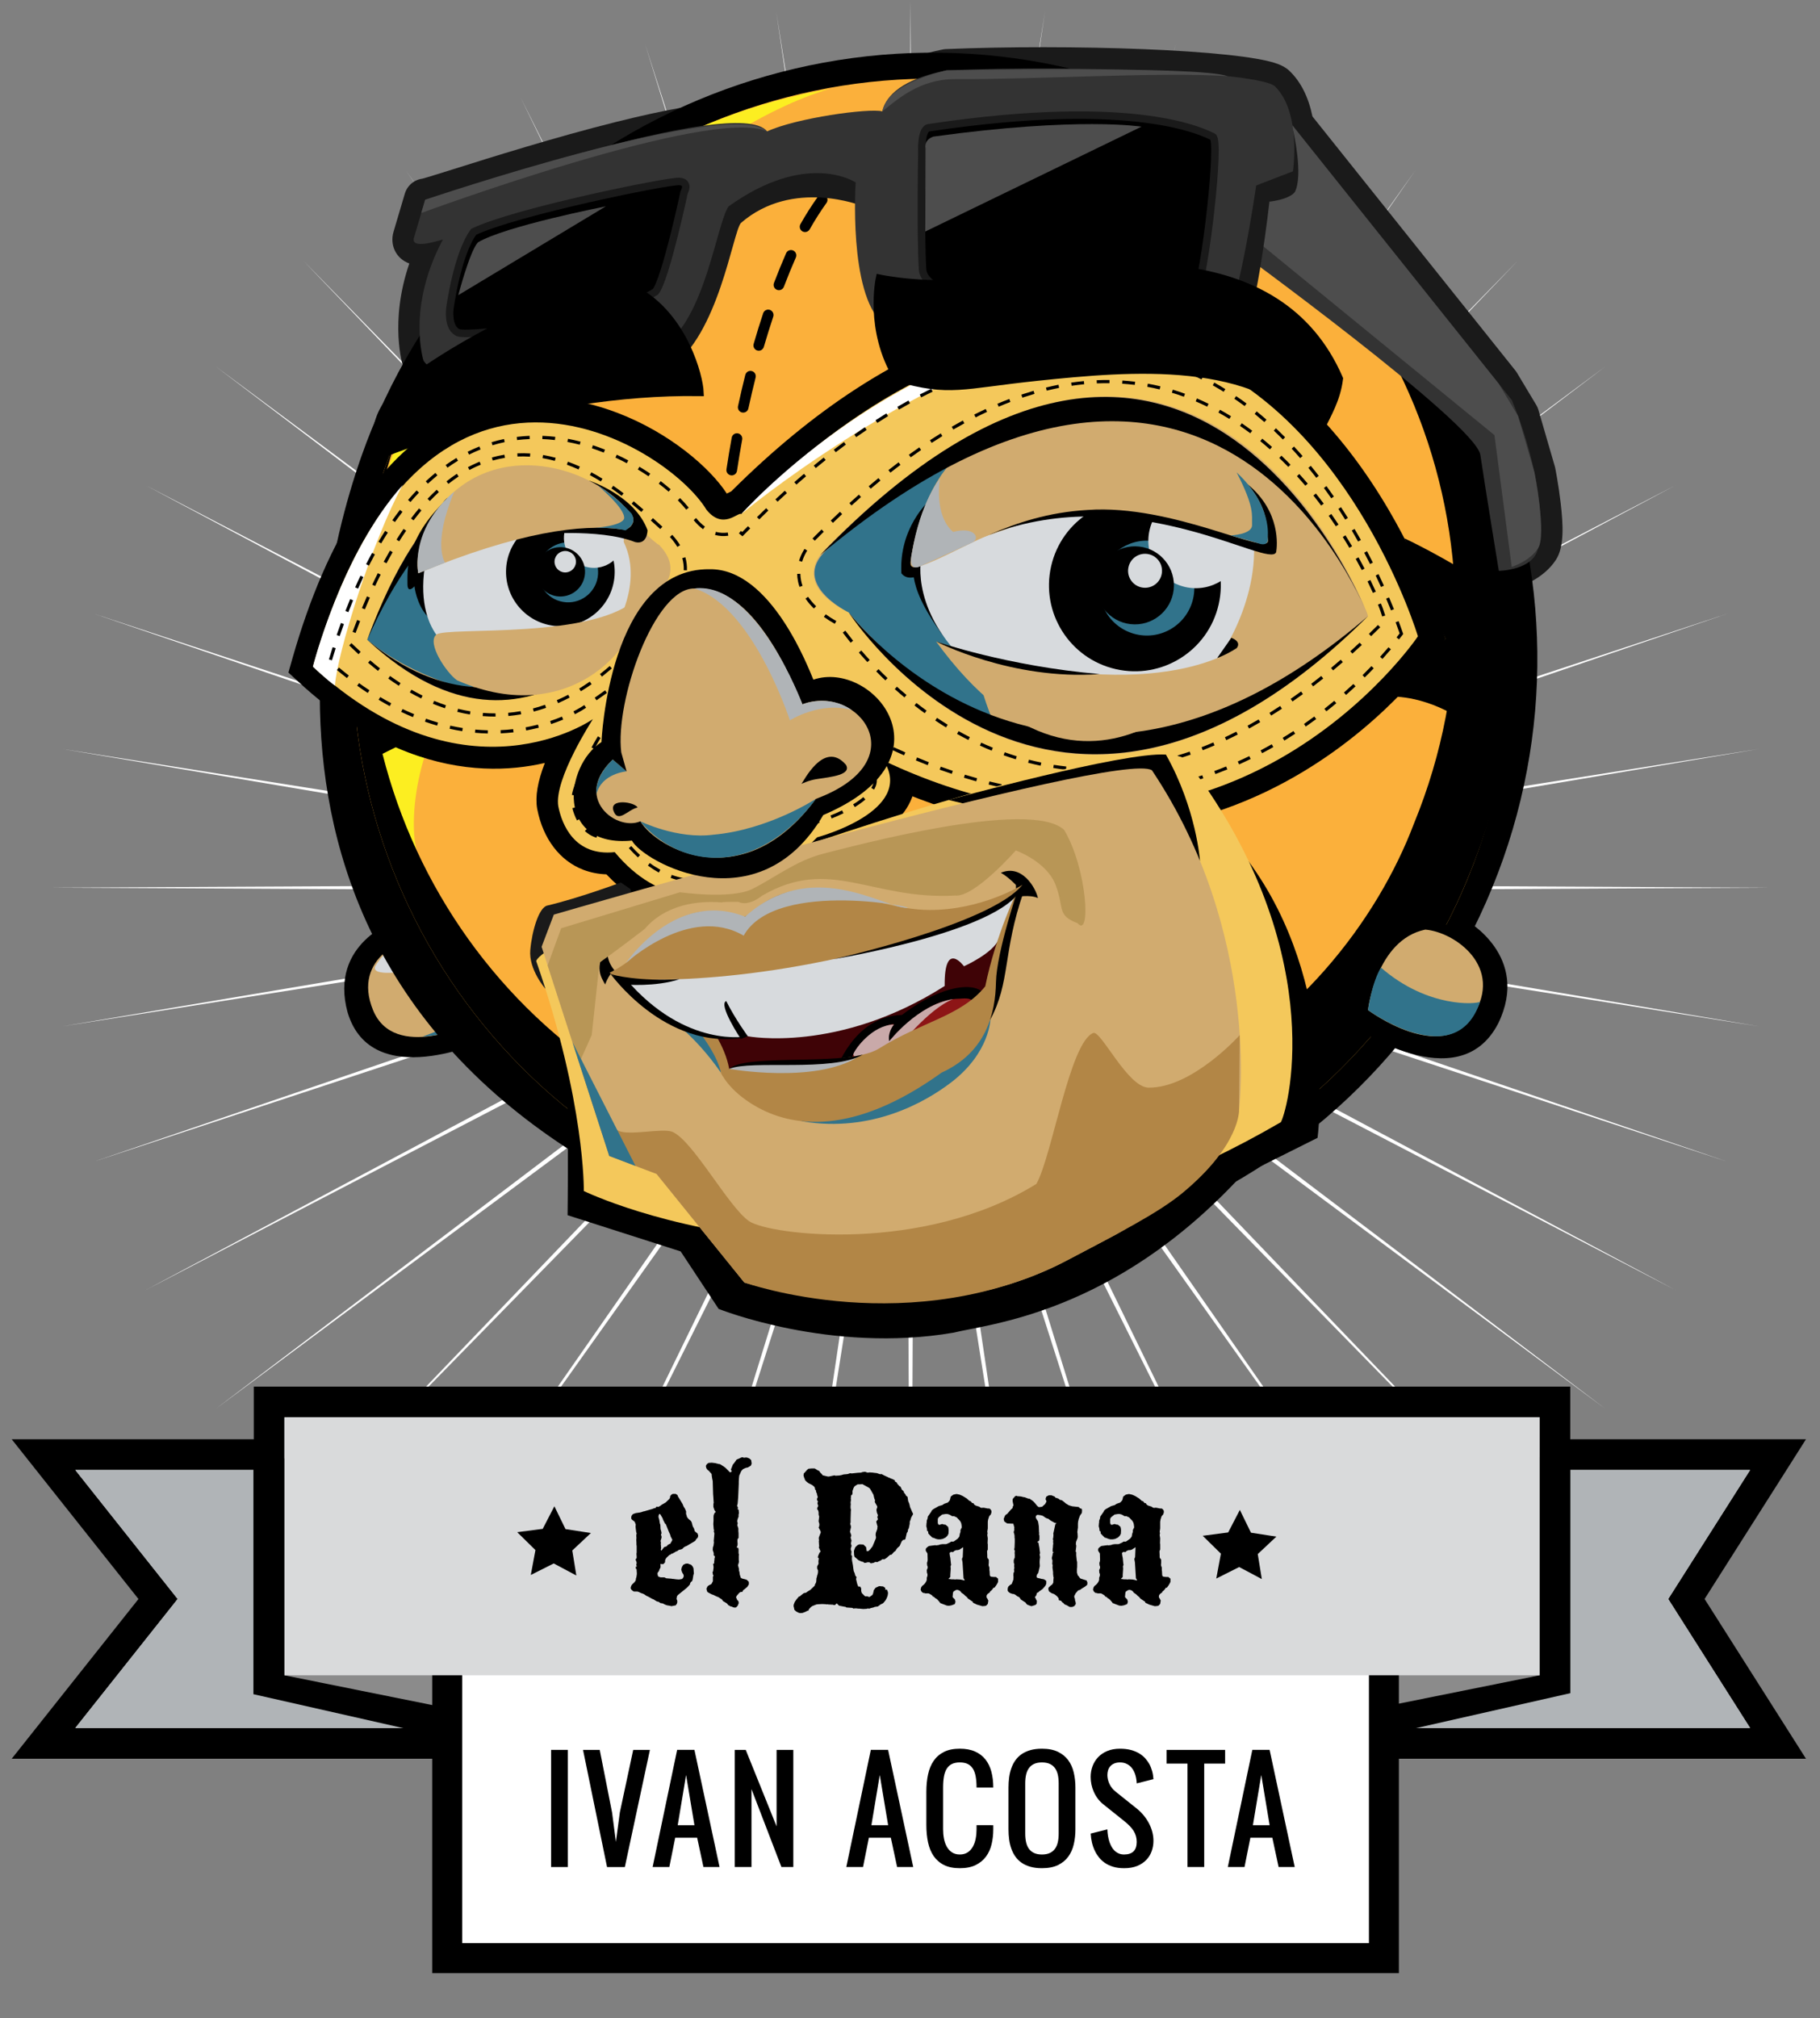 <?xml version="1.0" encoding="utf-8"?>
<!-- Generator: Adobe Illustrator 16.2.1, SVG Export Plug-In . SVG Version: 6.00 Build 0)  -->
<!DOCTYPE svg PUBLIC "-//W3C//DTD SVG 1.1//EN" "http://www.w3.org/Graphics/SVG/1.1/DTD/svg11.dtd">
<svg version="1.1" xmlns="http://www.w3.org/2000/svg" xmlns:xlink="http://www.w3.org/1999/xlink" x="0px" y="0px"
	 width="242.942px" height="269.291px" viewBox="0 0 242.942 269.291" enable-background="new 0 0 242.942 269.291"
	 xml:space="preserve">
<rect x="0" y="0" width="242.942" height="269.291" fill="#808080" stroke="none"/>
<g id="Capa_1">
	<path fill="#FFFFFF" d="M121.549,0.095l0.54,111.275l17.4-109.82l-16.335,109.996L156.987,5.885l-32.805,106.004l49.428-98.893
		l-48.467,99.397l63.811-89.697l-62.937,90.351l76.62-78.288l-75.857,79.079l87.544-64.957l-86.908,65.857l96.313-50.021
		l-95.825,51.014l102.708-33.856L128.239,116.79l106.574-16.854l-106.405,17.957l107.818,0.558l-107.818,0.556l106.405,17.954
		l-106.574-16.852l102.373,34.914l-102.708-33.855l95.825,51.012l-96.313-50.019l86.908,65.854L126.78,123.06l75.857,79.077
		l-76.62-78.287l62.937,90.348l-63.811-89.692l48.467,99.395l-49.428-98.89l32.805,105.999l-33.833-105.658l16.335,109.994
		l-17.4-109.819l-0.54,111.273l-0.539-111.273L103.61,235.345l16.331-109.994L86.113,231.009l32.803-106.004l-49.431,98.895
		l48.466-99.396l-63.809,89.694l62.938-90.348l-76.619,78.287l75.854-79.077l-87.544,64.954l86.911-65.854l-96.311,50.019
		l95.819-51.012L12.482,155.02l102.376-34.913L8.284,136.96l106.406-17.954L6.874,118.45l107.816-0.558L8.284,99.936l106.574,16.854
		L12.482,81.874l102.709,33.856L19.372,64.717l96.311,50.021L28.771,48.881l87.544,64.957L40.461,34.759l76.619,78.288
		L54.143,22.696l63.809,89.697L69.485,12.994l49.431,98.895L86.113,5.885l33.828,105.661L103.61,1.55l17.399,109.82L121.549,0.095z"
		/>
</g>
<g id="Capa_16">
	<g>
		<g>
			<polygon fill="#D9DADB" points="168.529,232.632 168.529,225.599 75.133,225.599 75.133,232.632 5.808,232.632 21.1,213.366 
				5.808,194.104 35.925,194.104 35.925,187.069 207.558,187.069 207.558,194.104 237.341,194.104 225.109,213.366 237.341,232.632 
							"/>
			<path d="M205.509,189.12v7.033h28.103l-10.932,17.213l10.932,17.215H170.58v-7.033H73.082v7.033H10.053l13.664-17.215
				l-13.664-17.213h27.923v-7.033H205.509 M209.606,185.022h-4.098H37.974h-4.099v4.098v2.934H10.053H1.564l5.277,6.651
				l11.642,14.663L6.842,228.032l-5.277,6.648h8.488h63.029h4.101v-4.1v-2.932h89.299v2.932v4.1h4.099h63.031h7.459l-3.998-6.299
				l-9.536-15.016l9.536-15.013l3.998-6.3h-7.459h-24.005v-2.934V185.022L209.606,185.022z"/>
		</g>
		<polygon fill="#B0B4B7" points="73.082,230.581 73.082,196.155 10.053,196.155 23.717,213.366 10.053,230.581 		"/>
		<polygon fill="#B0B4B7" points="233.611,196.155 170.58,196.155 170.58,230.581 233.611,230.581 222.68,213.366 		"/>
		<polygon points="33.828,194.606 33.828,226.069 63.423,232.767 74.612,231.925 40.847,194.606 		"/>
		<polygon points="209.619,194.468 209.619,225.931 180.025,232.632 168.836,231.786 202.601,194.468 		"/>
		<polygon fill="#8B8B8B" points="205.509,189.12 205.509,223.548 170.58,230.581 170.443,196.155 		"/>
		<polygon fill="#8B8B8B" points="37.974,189.12 37.974,223.548 72.902,230.581 73.039,196.155 		"/>
		<g>
			<rect x="59.693" y="220.593" fill="#FFFFFF" width="125.038" height="40.697"/>
			<path d="M182.731,222.593v36.697H61.693v-36.697H182.731 M186.731,218.593h-4H61.693h-4v4v36.697v4h4h121.038h4v-4v-36.697
				V218.593L186.731,218.593z"/>
		</g>
		<rect x="37.974" y="189.12" fill="#D9DADB" width="167.535" height="34.428"/>
	</g>
	<path d="M73.56,233.5h2.232v15.632H73.56V233.5z"/>
	<path d="M82.739,241.846l1.785-8.346h2.23l-3.347,15.632h-2.376L77.825,233.5h2.23l1.651,8.374l0.508,3.908L82.739,241.846z"/>
	<path d="M90.129,245.225l-0.784,3.907h-2.229l3.272-15.632h2.308l3.353,15.632h-2.15l-0.839-3.907H90.129z M92.697,243.549
		l-1.116-6.698l-1.116,6.698H92.697z"/>
	<path d="M104.308,249.132l-3.996-10.398v10.398h-2.233V233.5h1.466l4.117,10.206V233.5h2.233v15.632H104.308z"/>
	<path d="M115.983,245.225l-0.784,3.907h-2.23l3.273-15.632h2.307l3.353,15.632h-2.15l-0.839-3.907H115.983z M118.553,243.549
		l-1.117-6.698l-1.117,6.698H118.553z"/>
	<path d="M132.587,243.549v0.56c0,0.697-0.075,1.359-0.227,1.988c-0.151,0.628-0.401,1.178-0.75,1.648s-0.809,0.846-1.379,1.126
		c-0.569,0.278-1.273,0.418-2.11,0.418c-0.838,0-1.541-0.142-2.111-0.428c-0.57-0.284-1.028-0.682-1.379-1.19
		c-0.348-0.509-0.598-1.114-0.749-1.818s-0.228-1.475-0.228-2.312v-4.458c0-0.838,0.076-1.607,0.228-2.311
		c0.151-0.704,0.401-1.31,0.749-1.814c0.351-0.507,0.809-0.901,1.379-1.188c0.57-0.285,1.273-0.427,2.111-0.427
		c0.791,0,1.47,0.126,2.037,0.379c0.566,0.253,1.028,0.606,1.387,1.06c0.358,0.454,0.621,0.999,0.789,1.636
		c0.168,0.638,0.253,1.34,0.253,2.107h-2.232c0-0.559-0.038-1.047-0.114-1.466c-0.075-0.418-0.2-0.769-0.375-1.047
		c-0.174-0.278-0.404-0.488-0.688-0.629c-0.285-0.139-0.637-0.209-1.056-0.209c-0.418,0-0.771,0.07-1.056,0.209
		c-0.285,0.141-0.515,0.351-0.689,0.629c-0.174,0.278-0.299,0.629-0.375,1.047c-0.075,0.419-0.112,0.907-0.112,1.466v5.583
		c0,0.418,0.037,0.829,0.112,1.229c0.076,0.401,0.201,0.76,0.375,1.073c0.175,0.314,0.404,0.567,0.689,0.76
		c0.285,0.191,0.638,0.288,1.056,0.288c0.419,0,0.771-0.097,1.056-0.288c0.284-0.192,0.515-0.445,0.688-0.76
		c0.175-0.313,0.3-0.672,0.375-1.073c0.076-0.399,0.114-0.811,0.114-1.229v-0.56H132.587z"/>
	<path d="M143.551,244.108c0,0.697-0.073,1.359-0.218,1.988c-0.146,0.628-0.391,1.178-0.733,1.648s-0.801,0.846-1.374,1.126
		c-0.572,0.278-1.286,0.418-2.142,0.418c-0.581,0-1.096-0.063-1.543-0.192c-0.448-0.127-0.836-0.305-1.165-0.531
		s-0.606-0.5-0.833-0.82c-0.227-0.319-0.408-0.672-0.545-1.056s-0.234-0.793-0.293-1.229s-0.086-0.887-0.086-1.352v-5.583
		c0-0.466,0.027-0.916,0.086-1.353c0.059-0.436,0.156-0.847,0.293-1.229c0.137-0.384,0.318-0.736,0.545-1.056
		c0.227-0.32,0.504-0.594,0.833-0.82s0.717-0.404,1.165-0.532c0.447-0.128,0.962-0.191,1.543-0.191c0.855,0,1.569,0.14,2.142,0.419
		c0.573,0.278,1.031,0.654,1.374,1.125s0.588,1.021,0.733,1.649c0.145,0.627,0.218,1.29,0.218,1.988V244.108z M136.852,244.666
		c0,0.419,0.038,0.8,0.113,1.143c0.076,0.344,0.2,0.637,0.375,0.881c0.175,0.245,0.404,0.435,0.689,0.567
		c0.285,0.135,0.637,0.201,1.055,0.201c0.419,0,0.771-0.066,1.057-0.201c0.284-0.133,0.514-0.322,0.688-0.567
		c0.175-0.244,0.299-0.537,0.376-0.881c0.075-0.343,0.112-0.724,0.112-1.143v-6.699c0-0.418-0.037-0.801-0.112-1.143
		c-0.077-0.344-0.201-0.638-0.376-0.881c-0.175-0.245-0.404-0.434-0.688-0.567c-0.286-0.134-0.638-0.201-1.057-0.201
		c-0.418,0-0.77,0.067-1.055,0.201s-0.515,0.322-0.689,0.567c-0.175,0.243-0.299,0.537-0.375,0.881
		c-0.075,0.342-0.113,0.725-0.113,1.143V244.666z"/>
	<path d="M150.054,249.289c-0.557,0-1.048-0.065-1.473-0.196s-0.793-0.306-1.106-0.522c-0.313-0.219-0.578-0.466-0.793-0.742
		c-0.216-0.276-0.394-0.56-0.531-0.851c-0.325-0.675-0.513-1.445-0.559-2.312l2.225-0.558c0.023,0.628,0.116,1.186,0.279,1.674
		c0.07,0.21,0.159,0.414,0.268,0.615c0.107,0.201,0.24,0.38,0.396,0.537c0.159,0.157,0.344,0.282,0.556,0.378
		c0.213,0.097,0.46,0.146,0.738,0.146c1.119,0,1.68-0.56,1.68-1.676c0-0.279-0.035-0.539-0.104-0.78
		c-0.07-0.242-0.176-0.475-0.314-0.698c-0.14-0.224-0.314-0.441-0.523-0.654c-0.209-0.212-0.454-0.432-0.732-0.658l-2.792-2.233
		c-0.285-0.226-0.533-0.483-0.745-0.771c-0.213-0.288-0.389-0.592-0.528-0.912c-0.14-0.319-0.242-0.645-0.31-0.977
		c-0.066-0.332-0.1-0.66-0.1-0.985c0-0.501,0.083-0.979,0.252-1.436s0.416-0.857,0.744-1.204c0.329-0.346,0.735-0.62,1.225-0.824
		c0.488-0.203,1.051-0.305,1.69-0.305c0.559,0,1.05,0.058,1.476,0.174c0.425,0.116,0.795,0.271,1.109,0.463s0.578,0.41,0.794,0.653
		c0.215,0.245,0.393,0.492,0.534,0.742c0.325,0.6,0.512,1.276,0.558,2.032l-2.232,0.559c-0.023-0.522-0.117-0.988-0.28-1.396
		c-0.07-0.176-0.159-0.345-0.268-0.512c-0.106-0.164-0.239-0.313-0.397-0.444c-0.157-0.131-0.343-0.237-0.554-0.317
		c-0.214-0.082-0.459-0.123-0.739-0.123c-0.292,0-0.543,0.045-0.757,0.136c-0.213,0.09-0.387,0.21-0.523,0.361
		c-0.139,0.151-0.238,0.33-0.303,0.533c-0.063,0.203-0.096,0.418-0.096,0.646c0,0.384,0.09,0.778,0.271,1.18
		c0.181,0.403,0.464,0.756,0.85,1.06l2.792,2.232c0.354,0.284,0.671,0.597,0.947,0.937c0.277,0.34,0.512,0.695,0.704,1.067
		c0.191,0.372,0.338,0.753,0.438,1.146c0.099,0.392,0.147,0.779,0.147,1.162c0,0.483-0.078,0.943-0.235,1.383
		c-0.156,0.439-0.397,0.827-0.721,1.165c-0.323,0.337-0.729,0.605-1.217,0.807C151.303,249.189,150.725,249.289,150.054,249.289z"/>
	<path d="M163.535,233.5v1.832h-2.791v13.8h-2.232v-13.8h-2.793V233.5H163.535z"/>
	<path d="M166.906,245.225l-0.783,3.907h-2.229l3.272-15.632h2.308l3.352,15.632h-2.15l-0.839-3.907H166.906z M169.476,243.549
		l-1.116-6.698l-1.117,6.698H169.476z"/>
	<path d="M109.664,13.97"/>
	<path d="M165.501,201.479l1.484,3.04l3.391,0.523l-2.485,2.329l0.542,3.336l-3.023-1.605l-3.057,1.537l0.62-3.322l-2.431-2.385
		l3.402-0.446L165.501,201.479z"/>
	<path d="M74.001,200.994l1.484,3.045l3.39,0.525l-2.484,2.328l0.54,3.336l-3.019-1.605l-3.059,1.537l0.619-3.321l-2.43-2.388
		l3.403-0.443L74.001,200.994z"/>
	<g>
		<path d="M89.806,199.342h0.391l0.242,0.161l0.055,0.176l0.362,0.581l0.271,0.458l0.121,0.31l0.188,0.296l0.109,0.254l0.051,0.162
			l-0.026,0.109l0.026,0.229l0.053,0.133l0.054,0.219l0.203,0.254l0.323,0.271l0.107,0.199l0.066,0.273l0.084,0.281l0.135,0.214
			l0.133,0.416l0.365,0.298l0.081,0.283l-0.055,0.243l-0.229,0.245l-0.108,0.2l-0.66,0.392l-0.446,0.266l-0.32,0.14l-0.135,0.103
			l-0.176,0.176l-0.136,0.055L90.6,206.82l-0.215,0.162l-0.163,0.052l-0.471,0.282h-0.109l-0.2,0.164l-0.107,0.024l-0.378,0.366
			l-0.147,0.243l-0.028,0.107v0.122l-0.026,0.158l-0.218,0.217l-0.388-0.026l0.024,0.31l-0.024,0.217l-0.108,0.161l-0.081,0.258
			l-0.135,0.16l-0.066,0.16l0.039,0.258l0.108,0.188l0.135,0.023l0.133,0.055h0.164h0.336l0.255,0.121l0.379,0.031l0.311,0.023
			l0.161,0.03h0.105l0.366,0.052l0.377,0.027l0.363-0.055l0.161-0.109l0.055-0.121l0.066-0.133l-0.025-0.109v-0.106l-0.096-0.147
			l-0.106-0.188l-0.109-0.349l0.082-0.339l0.079-0.135l0.109-0.174l0.284-0.138l0.158-0.023h0.176l0.27,0.106l0.163,0.055l0.2,0.227
			l0.109,0.245l0.055,0.713l-0.055,0.121l-0.055,0.32l-0.055,0.34l-0.078,0.216l-0.15,0.108l-0.105,0.176l-0.029,0.157l-0.24,0.272
			l-0.205,0.2l-1.186,0.959l-0.108,0.175l-0.051,0.352l0.081,0.145l0.024,0.242l-0.055,0.219l-0.158,0.228l-0.15,0.027l-0.429,0.082
			l-0.205-0.055l-0.35-0.055l-0.175-0.053l-0.242-0.108l-0.164-0.094l-0.176-0.027l-0.157-0.027l-0.218-0.16l-0.255-0.055
			l-0.458-0.285l-0.148-0.052l-0.242-0.136l-0.285-0.161l-0.241-0.109l-0.39-0.254l-0.378-0.133l-0.339-0.164l-0.158-0.027h-0.42
			l-0.161-0.093l-0.203-0.188l-0.078-0.191l0.023-0.079l0.055-0.2l0.121-0.193l0.324-0.309l0.164-0.24l0.024-0.241l0.066-0.207
			l0.055-0.375v-0.173l-0.024-0.297v-0.176l-0.097-0.08l-0.024-0.245l0.146-0.08l-0.079-0.174l0.055-0.272l-0.03-0.158l-0.119-0.312
			l0.119-0.133l0.03-0.109v-0.108l-0.03-0.441l0.03-0.109v-0.888l-0.03-0.188v-0.258l-0.024-0.375l0.024-0.261l-0.024-0.295
			l0.024-0.201l0.03-0.134l-0.055-0.106l-0.066-0.501l-0.028-0.309l0.028-0.218l-0.109-0.32l-0.082-0.122l-0.297-0.217l-0.091-0.107
			l-0.03-0.133l0.03-0.26l0.173-0.243l0.378-0.146l0.58-0.083l0.308-0.08l0.109-0.053l0.162-0.026l1.159-0.337l0.176-0.082h0.134
			l0.078-0.081l0.109-0.133l0.203,0.054l0.267-0.137l0.188-0.147l0.421-0.242l0.106-0.053l0.524-0.501l0.084-0.189l0.025-0.199
			l0.175-0.191L89.806,199.342z M87.985,202.048l-0.08,0.218v0.216l0.054,0.147l0.053,0.216l0.055,0.363l0.027,0.133l0.055,0.109
			l0.024,0.579l0.03,0.109l0.054,0.176l0.049,0.27l-0.078,0.188l0.078,0.254v0.163l-0.049,0.163l-0.084,0.279l0.03,0.108
			l0.024,0.109l-0.024,0.229l0.024,0.135v0.191l0.029,0.134l-0.054,0.254l0.079,0.137l0.363-0.474l0.392-0.136l0.054-0.133
			l0.108-0.055l0.107-0.079l0.16-0.054l0.229-0.392l0.055-0.109l-0.055-0.146l-0.133-0.242l-0.055-0.137l-0.042-0.176l-0.188-0.405
			l-0.392-0.997l-0.107-0.078l-0.268-0.526l-0.055-0.188l-0.34-0.58L87.985,202.048z"/>
		<path d="M99.168,194.452l0.109,0.067l0.321-0.041l0.205,0.041l0.242,0.107l0.229,0.213l0.026,0.218l0.026,0.149v0.134
			l-0.107,0.241l-0.391,0.23l-0.135,0.024l-0.203,0.054l-0.296,0.14l-0.134,0.134l-0.12,0.145l-0.219,0.501l-0.055,0.109v0.107
			l-0.024,0.188l-0.028,0.471v0.309l-0.08,1.817l-0.067,0.798l-0.027,0.133l-0.054,0.202l0.123,0.216l-0.042,0.218l0.147,0.121
			v0.188l0.028,0.216l-0.054,0.2v0.296l-0.08,0.176l-0.096,0.325v0.163l0.054,0.146v0.109l-0.054,0.188l0.148,0.446v0.363
			l0.027,0.27v0.63l-0.08,0.085l-0.069,0.145v0.271l0.027,0.309l-0.027,0.218l-0.106,0.266l0.201,0.031l0.055,0.176v0.188v0.36
			l0.054,0.19l-0.028,0.137v0.551l0.028,0.258l-0.054,0.213l-0.08,0.242l0.053,0.204l0.081,0.296v0.23l0.055,0.16l0.024,0.137
			l0.03,0.254l0.079,0.216l0.055,0.188l0.175,0.098l0.604,0.16l0.272,0.243l0.024,0.108v0.278l-0.188,0.297l-0.39,0.339
			l-0.189,0.134l-0.079,0.203l-0.311,0.055l-0.138,0.109l-0.334,0.387l-0.081,0.191l0.161,0.364l0.148,0.133l0.053,0.27
			l-0.147,0.364l-0.215,0.218l-0.188,0.024l-0.256-0.055l-0.108-0.078h-0.136l-0.081-0.055l-0.256-0.134l-0.19-0.23l-0.213-0.137
			l-0.283-0.16l-0.109-0.137l-0.107-0.145l-0.08-0.028l-0.311-0.215l-0.39-0.162l-0.297-0.15l-0.228-0.078l-0.219-0.109
			l-0.297-0.163l-0.091-0.079l-0.055-0.149l-0.055-0.268l0.134-0.283l0.151-0.134l0.104-0.054l0.272-0.137l0.201-0.39v-0.579
			l0.081-0.164l-0.081-0.133l-0.026-0.176l-0.027-0.134l0.08-0.137l0.055-0.442v-0.19l-0.055-0.336l0.135-0.082v-0.188l0.028-0.201
			l0.024-0.296l0.055-0.163l-0.055-0.149l-0.106-0.055v-0.32l-0.134-0.418l0.026-0.337l0.081-0.242l0.054-0.446l-0.027-0.163
			l0.054-0.605l0.028-0.309v-0.134l-0.082-0.246l0.054-0.145l-0.054-0.109l-0.054-0.712l0.027-0.473v-0.325v-0.199l0.026-0.219
			l0.106-0.254l0.164-0.163l-0.164-0.217l-0.133-0.387l-0.027-0.218l0.027-0.121l-0.027-0.107l0.054-0.135l-0.026-0.392
			l-0.027-0.458l-0.027-0.309l-0.053-1.766l-0.081-0.392l-0.039-0.268l-0.029-0.283l-0.377-0.434l-0.176-0.122l-0.161-0.242
			l-0.055-0.282l0.137-0.242l0.23-0.159l0.431-0.028l0.444,0.055l0.226,0.055l0.299,0.078h0.106l0.5,0.312l0.255,0.188l0.163,0.163
			l0.297,0.307l0.147,0.136l0.159-0.055l0.055-0.133l-0.106-0.176l0.27-0.688l0.147-0.164l0.352-0.496l0.389-0.161l0.242-0.121
			L99.168,194.452z"/>
		<path d="M108.358,195.945h0.39l0.392,0.242l0.215,0.098l0.106,0.16l0.081,0.108l0.122,0.106l0.163,0.204l0.685,0.162h0.137
			l0.497-0.107l0.257-0.055l0.105,0.055l0.527-0.031l0.106-0.023l0.164-0.029l0.309-0.092l0.349-0.029l0.206-0.025l0.321-0.109
			l0.136,0.027h0.121l0.739-0.08l0.473-0.026l0.107-0.055l0.31-0.054h0.107l0.297,0.108h0.137l0.146-0.027l0.432,0.027l0.15,0.026
			l0.27,0.027l0.159,0.025l0.229,0.081l0.297,0.083l-0.054-0.083l0.229,0.083l0.216,0.121l0.526,0.242l0.133,0.078l0.136,0.03
			l0.122,0.079l0.188,0.054l0.339,0.176l0.052,0.188l0.215,0.107l0.109,0.229l0.133,0.109l0.069,0.133l0.106,0.028l0.106,0.105
			l0.164,0.366l0.23,0.188l0.053,0.199l0.08,0.086l0.134,0.188l0.054,0.133l0.203,0.149l0.026,0.163l0.053,0.388l0.164,0.405
			l0.107,0.446l0.161,0.363l0.069,0.161l0.053,0.134l0.081,0.135l0.026,0.119l-0.257,0.46l-0.079,0.283l-0.108,0.271v0.255
			l-0.08,0.391l-0.054,0.243l-0.084,0.108l-0.053,0.333l-0.121,0.163l-0.135,0.58l-0.053,0.241l-0.136,0.098h-0.16l-0.202,0.211
			l-0.271,0.61l-0.31,0.281l-0.137,0.188l-0.108,0.188l-0.2,0.136l-0.323,0.363l-0.189,0.028l-0.199,0.163l-0.109,0.091
			l-0.108,0.108l-0.23,0.162l-0.16,0.08l-0.216-0.025l-0.148,0.109l-0.162,0.107l-0.135,0.037l-0.242,0.139l-0.255-0.029
			l-0.27,0.133l-0.363,0.055l-0.164-0.134h-0.282l-0.161,0.055l-0.243,0.024l-0.146-0.133l-0.243-0.055l-0.391-0.176l-0.526-0.458
			l-0.055-0.229l-0.024-0.497l0.024-0.134l0.164-0.419l0.121-0.104l0.078-0.086l0.137-0.105l0.214-0.081l0.525,0.029l0.339,0.321
			l0.055,0.176v0.109l0.055,0.294l0.254-0.055l0.216-0.216l0.297-0.387l0.445-1.052l0.024-0.163l-0.053-0.309l0.028-0.271
			l0.079-0.218l0.121-0.333v-0.163l0.028-0.134l-0.095-0.336l-0.08-0.34l0.228-0.294l-0.081-0.285l0.081-0.267l-0.053-0.108
			l-0.095-0.259l-0.055-0.35l0.121-0.389l-0.066-0.163l-0.271-0.471l0.027-0.284l-0.081-0.162l-0.134-0.55l-0.34-0.606l-0.133-0.217
			l-0.161-0.121l-0.835-0.459l-0.323,0.025h-0.257l-0.108,0.029l-0.363,0.242l-0.134,0.23l-0.134,0.376v0.258l-0.027,0.212
			l-0.176,0.163v0.228l-0.027,0.137l0.027,0.191l-0.054,0.362l0.026,0.24l-0.026,0.23v0.269l0.054,0.229l-0.027,0.27v0.135
			l-0.026,0.864v0.27v0.146l-0.055,0.188l0.081,0.246l0.027,0.2l-0.134,0.605l0.161,0.435v0.146l-0.081,0.188l0.121,0.419
			l-0.067,0.323v0.148l0.067,0.16v0.106l-0.095,0.312v0.161l0.095,0.242l-0.04,0.446l0.121,0.188l-0.027,0.203v0.214l0.027,0.229
			l0.105,0.539l0.029,0.229l0.025,0.191l0.055,0.364l0.136,0.32l0.081,0.312l0.146,0.157v0.109l-0.051,0.176l0.159,0.66l0.137,0.349
			h0.255l0.08,0.124l0.055,0.135v0.322l0.082,0.282l0.388,0.393l0.138,0.054l0.159-0.028l0.312,0.109l0.108-0.055l0.322-0.23
			l0.094-0.242l0.082-0.391l0.241-0.321l0.445-0.203h0.214l0.229,0.027h0.108l0.295,0.2l-0.025,0.218h0.122l0.134,0.027l0.108,0.281
			l0.025,0.191l-0.053,0.333l-0.136,0.352l-0.146,0.259l-0.242,0.297l-0.108,0.105l-0.312,0.148l-0.134,0.106l-0.242,0.164
			l-0.392,0.054l-0.188,0.079l-0.34,0.078l-0.188,0.072h-0.106l-0.094-0.029l-0.16,0.055l-0.473,0.024l-0.526-0.05h-0.162
			l-0.188-0.029h-0.284l-0.107,0.029l-0.188-0.096l-0.781-0.055l-0.108-0.079l-0.188-0.03l-0.688-0.133l-0.31-0.31l-0.242,0.23
			h-0.108l-0.203-0.055h-0.214l-0.176-0.027l-0.107,0.027l-0.108-0.055l-0.188,0.027l-0.082-0.027l-0.497-0.027l-0.555,0.027
			l-0.229,0.027l-0.549,0.216l-0.188,0.133l-0.218,0.23l-0.079,0.133l-0.029,0.109l-0.174,0.027l-0.108,0.081l-0.497,0.2
			l-0.296,0.028l-0.176-0.028l-0.162-0.067l-0.241-0.133l-0.23-0.218l-0.025-0.133l-0.029-0.147l-0.055-0.216l0.03-0.216l0.134-0.34
			l0.229-0.333l0.32-0.379l0.123-0.026l0.16-0.138l0.351-0.278l0.176-0.054h0.107l0.271-0.191l0.334-0.202l0.365-0.35l0.216-0.2
			l0.053-0.193l0.108-0.188l0.055-0.199l0.024-0.403l0.071-0.23l0.025-0.164l0.055-0.133l0.055-0.282v-0.272l-0.109-0.226v-0.299
			l0.188-0.364l-0.024-0.296l0.052-0.416l-0.137-0.135l0.085-0.282l0.16-0.352l0.134-0.121l-0.242-0.579l0.055-0.133l-0.027-0.219
			l-0.027-0.47l0.027-0.109l-0.027-0.2v-0.163l0.27-0.712l-0.079-0.229l-0.218-0.406l0.082-0.174l0.027-0.272l-0.109-0.388
			l0.082-0.633l-0.055-0.134l-0.027-0.163v-0.259l-0.055-0.268l-0.108-0.082l-0.024-0.229l0.055-0.105l0.078-0.163l-0.108-0.392
			l0.085-0.188l-0.109-0.176l-0.025-0.078v-0.139l0.104-0.213l-0.104-0.337v-0.109l-0.071-0.133l-0.05-0.152l-0.029-0.188
			l-0.108-0.106l-0.025-0.215l-0.108-0.175l-0.282-0.216l-0.271-0.134l-0.188-0.096l-0.254-0.188l-0.217-0.217l-0.026-0.135
			l-0.082-0.174l-0.092-0.327l0.024-0.121v-0.106l0.473-0.527l0.174-0.133L108.358,195.945z"/>
		<path d="M127.598,199.369h0.162l0.364,0.082l0.416,0.188l0.499,0.31l0.351,0.312l0.201,0.079l0.163,0.216l0.188,0.026l0.078,0.161
			l0.205,0.15l0.497,0.158l0.137,0.109l0.188,0.055l0.106-0.025h0.176l0.269,0.052l0.258,0.053h0.213l0.163,0.124l0.109,0.188v0.213
			l-0.082,0.259l-0.215,0.242l-0.135,0.418l-0.028,0.133l-0.025,0.191v0.889l-0.068,0.441l0.039,0.191l-0.039,0.243l0.068,0.441
			l-0.029,0.636l0.029,0.174v0.688l-0.096,0.217l0.027,0.553v0.254l0.039,0.137l0.134,0.134l0.029,0.109v0.362l-0.029,0.321
			l0.054,0.176l0.055,0.137v0.334l0.029,0.191l0.025,0.525l0.082,0.134l0.159,0.055h0.122l0.136,0.023h0.135h0.187l0.285,0.23v0.38
			l-0.026,0.108l-0.107,0.2l-0.151,0.242l-0.213,0.284l-0.108-0.027l-0.082,0.135l-0.106,0.135l-0.123,0.133l-0.158,0.122
			l-0.029,0.106l-0.109,0.085l-0.188,0.133l-0.121,0.162l-0.025,0.229l0.025,0.108l0.082,0.106l0.148,0.312v-0.108l-0.08,0.512
			l-0.203,0.228l-0.163,0.054l-0.363,0.028l-0.376-0.109l-0.364-0.106l-0.19-0.094l-0.333-0.16v-0.109l-0.664-0.446l-0.133-0.188
			l-0.176-0.135l-0.27-0.258l-0.281-0.188l-0.138-0.188l-0.16-0.121l-0.244-0.08l-0.2,0.025l-0.324,0.202l-0.067,0.161l-0.055,0.581
			l0.312,0.324l0.079,0.31l-0.107,0.309l-0.444,0.161l-0.324,0.055l-0.282-0.027l-0.497-0.188l-0.379-0.148l-0.068-0.105
			l-0.188-0.219l-0.162-0.176l-0.284-0.188l-0.133-0.134l-0.162-0.054l-0.08-0.138l-0.364-0.226l-0.136-0.053h-0.442l-0.109-0.054
			h-0.161l-0.203-0.164l-0.051-0.095l-0.084-0.188l0.084-0.323l0.16-0.203l0.121-0.079l0.214-0.218l0.162-0.254l0.083-0.216v-0.109
			v-0.176l0.093-0.267v-0.245l-0.066-0.146l-0.026-0.352l0.051-0.148l0.068-0.136v-0.216l-0.068-0.134l-0.024-0.339l0.024-0.079
			l0.042-0.133l0.026-0.204l-0.026-0.847l-0.23-0.364v-0.246l0.138-0.176l0.202-0.156l0.105-0.055l0.392-0.055l0.433-0.055
			l0.121,0.026l0.375-0.054l0.107-0.052l0.15-0.029l0.188-0.025h0.336h0.137l0.105-0.029l0.442-0.2l0.139-0.108h0.335l0.27-0.188
			l0.285-0.203l0.214-0.268l0.082-0.42l0.078-0.213v-0.139v-0.119l0.176-0.351l-0.038-0.364l-0.055-0.242l-0.136-0.254l-0.443-0.473
			l-0.188-0.083l-0.164-0.078h-0.257l-0.376-0.218l-0.282-0.079h-0.216l-0.474,0.079l-0.471,0.379l-0.105,0.202v0.271v0.284
			l0.079,0.188l0.135,0.051l0.337-0.105h0.109l0.108,0.055l0.255,0.023l0.349,0.284l0.029,0.107l0.025,0.109l0.027,0.266
			l-0.027,0.448l-0.134,0.254l-0.243,0.243l-0.39,0.19l-0.298,0.055H125.2l-0.242-0.055l-0.256-0.108l-0.271-0.082l-0.364-0.364
			l-0.16-0.188v-0.163l-0.028-0.109l-0.123-0.054l-0.024-0.308l-0.08-0.309l0.025-0.405l0.028-0.133v-0.204l0.119-0.322l0.028-0.229
			l0.458-0.661l0.066-0.162l0.217-0.174l0.525-0.297l0.188-0.108l0.472-0.134l0.269-0.176l0.473-0.161l0.256-0.284l0.023-0.078
			l0.055-0.191l0.055-0.243l0.339-0.254L127.598,199.369z M128.568,206.455l-0.312,0.204l-0.215,0.133l-0.244,0.055h-0.174
			l-0.243,0.106l-0.175,0.164l-0.133-0.028h-0.164l-0.16,0.149l0.027,0.188l0.023,0.188l0.055,0.258l0.084,0.793l0.025,0.138
			l-0.079,0.2l0.024,0.325l-0.055,0.807v0.294l-0.254,0.261l0.23,0.024l0.16,0.027h0.336l0.161,0.027l0.164-0.027l0.526,0.027
			l0.282,0.055l0.321,0.078l-0.08-0.188l-0.081-0.109l-0.134-2.127l-0.081-0.446l0.108-0.268L128.568,206.455z"/>
		<path d="M139.994,199.529h0.364l0.431,0.176l0.094,0.137l0.188,0.055l0.217,0.079l0.201,0.164l0.16,0.023l0.136,0.055l0.256,0.202
			l0.215,0.189l0.417,0.254l0.446,0.135l0.794,0.083l0.161,0.055l0.029,0.105l0.31,0.106l0.023,0.204l-0.023,0.322l-0.255,0.367
			l-0.164,0.442l-0.081,0.349l-0.026,0.255v0.218v0.337l-0.026,0.163l-0.054,0.442l0.027,0.163l0.026,0.445l-0.026,0.188
			l-0.202,0.525v0.107l-0.028,0.176l0.055,0.134v0.109v0.108l-0.081,0.63l0.081,0.083v0.418l0.066,0.657l0.055,0.26v0.212v0.338
			v0.108l-0.027,0.27v0.258v0.212l0.082,0.258l0.026,0.108l0.161,0.161l0.053,0.105l0.138,0.152l0.834,0.266l0.109,0.284
			l-0.03,0.295l-0.268,0.218l-0.282,0.176l-0.217,0.133l-0.176,0.137l-0.27,0.08l-0.336,0.393l-0.19,0.388l0.029,0.162l0.078,0.218
			v0.145l0.055,0.164l0.055,0.27l-0.055,0.176l-0.162,0.188l-0.268,0.108h-0.31l-0.163-0.083l-0.228-0.135l-0.188-0.079
			l-0.136-0.055l-0.176-0.203l-0.134-0.078l-0.136-0.188l-0.31-0.085l-0.026-0.254l-0.217-0.271l-0.135-0.109l-0.106-0.09
			l-0.176-0.109l-0.242-0.079l-0.164-0.084l-0.254-0.188l-0.079-0.283l0.025-0.215l0.338-0.312l0.134-0.078l0.164-0.271v-0.121
			l0.023-0.351l0.027-0.23l-0.051-0.105v-0.106l-0.03-0.218v-0.282l-0.079-0.605l0.025-0.337l-0.054-0.109l0.028-0.497l-0.028-0.082
			l-0.053-0.159v-0.138l0.053-0.199l0.028-0.108l0.025-0.164l0.029-0.162l0.133-0.092l-0.162-0.028v-0.406l0.029-0.176l0.024-0.375
			l0.03-0.133l-0.03-0.284l0.03-0.134l-0.055-0.204l0.055-0.241l0.023-0.338l-0.023-0.162l0.051-0.213l0.176-0.809l0.055-0.242
			l0.162-0.109l-0.283-0.079l-0.215-0.121l-0.297-0.163l-0.176-0.135l-0.188-0.136h-0.107l-0.229-0.121l-0.352-0.242l-0.284-0.079
			l-0.416-0.054l-0.163,0.078l-0.079,0.188l0.024,0.152l0.137,0.24l0.121,0.163l0.055,0.199l0.026,0.164l0.053,0.351l0.027,0.7
			v0.079l0.027,0.108l-0.027,0.162l0.053,0.201v0.38l-0.025,0.254l-0.107,0.109l-0.176,0.078l0.176,0.109l0.027,0.149l0.105,0.578
			l0.028,0.27l0.026,0.188l0.028,0.204l-0.055,0.188l0.026,0.163l0.028,0.146v0.163l-0.028,0.107l-0.026,0.339v0.188l0.026,0.444
			l-0.135,0.607l-0.079,0.32l-0.149,0.176l-0.054,0.191v0.212l0.148,0.085l0.188,0.036l0.323,0.085l0.203,0.024l0.161,0.055
			l0.257,0.188v0.366l-0.098,0.242l-0.105,0.134l-0.295,0.338l-0.474,0.335l-0.08,0.106l-0.176,0.055l-0.134,0.394l-0.162,0.188
			l0.133,0.242l0.029,0.082l0.107,0.2l-0.027,0.352l-0.164,0.175l-0.523,0.162l-0.188-0.055l-0.285-0.107l-0.157-0.081l-0.19-0.258
			l-0.255-0.16l-0.352-0.228l-0.176-0.271l-0.108-0.08l-0.188-0.082l-0.255-0.199l-0.216-0.109h-0.134l-0.26-0.079l-0.106-0.054
			l-0.136-0.085l-0.133-0.133l-0.055-0.149l0.027-0.321l0.081-0.176l0.243-0.218l0.188-0.106l0.229-0.578l0.026-0.391l-0.026-0.188
			l0.026-0.336l0.083-0.137v-0.16l-0.029-0.134l0.054-0.23l-0.024-0.19v-0.176l0.024-0.105l-0.079-0.245v-0.333l0.133-0.352v-0.392
			c0-0.088-0.008-0.153-0.026-0.188l0.026-0.121v-0.216l-0.078-0.136l0.052-0.282l0.026-0.714v-0.446l-0.026-0.134v-0.241
			l-0.027-0.176l-0.024-0.107l-0.055-0.163v-0.109l0.025-0.108l0.054-0.119l-0.024-0.188l0.024-0.135l-0.134-0.524l-0.741-0.03
			l-0.122-0.024l-0.352-0.255l-0.078-0.324l0.162-0.418l0.16-0.188l0.107-0.03l0.176-0.199l0.161-0.188l0.188-0.216l0.26-0.255
			l-0.029-0.108l0.055-0.083l0.054-0.105v-0.121l-0.027-0.108l-0.026-0.108l-0.055-0.295l0.029-0.259l0.321-0.362l0.176-0.055
			l0.081,0.055l0.498,0.04l0.109,0.026l0.214,0.055l0.201,0.028l0.484,0.188h0.151l0.321,0.217l0.161,0.119l0.204,0.215l0.159,0.191
			l0.137,0.175l0.202,0.188l0.133,0.024l0.367-0.055l0.4-0.361l0.151-0.27l0.024-0.108l-0.122-0.281l0.098-0.325L139.994,199.529z"
			/>
		<path d="M150.611,199.369h0.158l0.366,0.082l0.418,0.188l0.497,0.31l0.351,0.312l0.203,0.079l0.16,0.216l0.189,0.026l0.081,0.161
			l0.202,0.15l0.498,0.158l0.133,0.109l0.19,0.055l0.107-0.025h0.176l0.27,0.052l0.254,0.053h0.219l0.16,0.124l0.109,0.188v0.213
			l-0.082,0.259l-0.215,0.242l-0.137,0.418l-0.023,0.133l-0.031,0.191v0.889l-0.066,0.441l0.043,0.191l-0.043,0.243l0.066,0.441
			l-0.023,0.636l0.023,0.174v0.688l-0.091,0.217l0.024,0.553v0.254l0.043,0.137l0.133,0.134l0.027,0.109v0.362l-0.027,0.321
			l0.055,0.176l0.055,0.137v0.334l0.026,0.191l0.028,0.525l0.078,0.134l0.163,0.055h0.119l0.138,0.023h0.135h0.188l0.281,0.23v0.38
			l-0.027,0.108l-0.106,0.2l-0.147,0.242l-0.219,0.284l-0.104-0.027l-0.083,0.135l-0.107,0.135l-0.12,0.133l-0.163,0.122
			l-0.024,0.106l-0.109,0.085l-0.188,0.133l-0.121,0.162l-0.031,0.229l0.031,0.108l0.078,0.106l0.151,0.312v-0.108l-0.085,0.512
			l-0.199,0.228l-0.163,0.054l-0.361,0.028l-0.379-0.109l-0.364-0.106l-0.188-0.094l-0.339-0.16v-0.109l-0.658-0.446l-0.136-0.188
			l-0.174-0.135l-0.271-0.258l-0.282-0.188l-0.135-0.188l-0.162-0.121l-0.242-0.08l-0.2,0.025l-0.326,0.202l-0.066,0.161
			l-0.053,0.581l0.31,0.324l0.081,0.31l-0.108,0.309l-0.446,0.161l-0.32,0.055l-0.284-0.027l-0.498-0.188l-0.378-0.148l-0.066-0.105
			l-0.188-0.219l-0.163-0.176l-0.282-0.188l-0.133-0.134l-0.164-0.054l-0.079-0.138l-0.365-0.226l-0.135-0.053h-0.442l-0.109-0.054
			h-0.162l-0.202-0.164l-0.053-0.095l-0.083-0.188l0.083-0.323l0.159-0.203l0.122-0.079l0.215-0.218l0.164-0.254l0.078-0.216v-0.109
			v-0.176l0.098-0.267v-0.245l-0.069-0.146l-0.028-0.352l0.055-0.148l0.066-0.136v-0.216l-0.066-0.134l-0.026-0.339l0.026-0.079
			l0.043-0.133l0.023-0.204l-0.023-0.847l-0.23-0.364v-0.246l0.133-0.176l0.204-0.156l0.107-0.055l0.389-0.055l0.433-0.055
			l0.122,0.026l0.376-0.054l0.109-0.052l0.146-0.029l0.19-0.025h0.336h0.137l0.107-0.029l0.443-0.2l0.134-0.108h0.337l0.271-0.188
			l0.283-0.203l0.214-0.268l0.082-0.42l0.08-0.213v-0.139v-0.119l0.175-0.351l-0.04-0.364l-0.054-0.242l-0.134-0.254l-0.445-0.473
			l-0.19-0.083l-0.158-0.078h-0.258l-0.376-0.218l-0.283-0.079h-0.217l-0.472,0.079l-0.473,0.379l-0.106,0.202v0.271v0.284
			l0.082,0.188l0.134,0.051l0.338-0.105h0.107l0.106,0.055l0.257,0.023l0.351,0.284l0.025,0.107l0.029,0.109l0.025,0.266
			l-0.025,0.448l-0.139,0.254l-0.24,0.243l-0.39,0.19l-0.296,0.055h-0.338l-0.242-0.055l-0.258-0.108l-0.267-0.082l-0.365-0.364
			l-0.161-0.188v-0.163l-0.028-0.109l-0.121-0.054l-0.026-0.308l-0.083-0.309l0.03-0.405l0.024-0.133v-0.204l0.121-0.322
			l0.028-0.229l0.46-0.661l0.066-0.162l0.213-0.174l0.527-0.297l0.19-0.108l0.47-0.134l0.269-0.176l0.471-0.161l0.258-0.284
			l0.026-0.078l0.055-0.191l0.055-0.243l0.336-0.254L150.611,199.369z M151.578,206.455l-0.309,0.204l-0.216,0.133l-0.242,0.055
			h-0.176l-0.242,0.106l-0.175,0.164l-0.134-0.028h-0.161l-0.164,0.149l0.028,0.188l0.026,0.188l0.055,0.258l0.079,0.793l0.03,0.138
			l-0.082,0.2l0.027,0.325l-0.055,0.807v0.294l-0.255,0.261l0.229,0.024l0.159,0.027h0.338l0.163,0.027l0.163-0.027l0.524,0.027
			l0.282,0.055l0.324,0.078l-0.083-0.188l-0.081-0.109l-0.133-2.127l-0.08-0.446l0.104-0.268L151.578,206.455z"/>
	</g>
</g>
<g id="Capa_15">
	<g>
		<path fill="#1A1A1A" d="M208.321,67.083c-0.281-2.4-0.701-4.539-0.723-4.629c-0.014-0.081-0.034-0.159-0.059-0.238l-2.178-7.497
			c-0.066-0.232-0.163-0.461-0.288-0.669l-2.573-4.291c-0.064-0.109-0.138-0.22-0.217-0.315l-27.092-33.907
			c-0.529-2.585-1.554-4.623-3.057-6.068c-0.035-0.04-0.076-0.075-0.117-0.111c-0.379-0.327-0.852-0.599-1.441-0.82
			c-5.139-1.953-28.046-2.672-44.324-1.986c-0.144,0.005-0.29,0.026-0.432,0.054c-4.937,0.982-8.235,2.771-9.858,5.342
			c-1.857,0.059-4.077,0.369-5.535,0.602c-1.53,0.244-4.95,0.854-7.672,1.795c-0.123-0.058-0.251-0.113-0.386-0.159l0,0
			c-2.176-0.832-6.438-1.337-20.18,2.097c-8.097,2.024-16.66,4.715-21.773,6.325c-1.79,0.558-3.481,1.091-4.012,1.228
			c-0.343,0.047-0.677,0.147-0.988,0.314c-0.67,0.356-1.167,0.969-1.381,1.699l-1.5,5.064c-0.53,1.793,0.323,3.562,2.024,4.213
			c0.028,0.009,0.052,0.016,0.08,0.026c-2.695,7.856-0.893,13.594-0.798,13.881c0.082,0.251,0.199,0.493,0.345,0.711
			c0.212,0.312,1.366,1.904,3.33,2.654c0.633,0.235,1.281,0.365,1.938,0.379c6.182,0.147,23.691-0.809,30.349-3.998
			c0.139-0.067,0.273-0.146,0.4-0.237c4.678-3.27,6.691-10.37,8.154-15.554c0.355-1.251,0.783-2.755,1.087-3.512
			c5.768-3.95,9.843-3.778,11.861-3.263c-0.034,1.536-0.029,3.789,0.159,6.216c0.498,6.398,1.951,10.588,4.447,12.816
			c0.621,0.561,1.462,1.032,2.562,1.452c5.021,1.905,16.134,2.815,24.863,3.025c4.866,0.116,9.475,0.03,12.968-0.231
			c5.665-0.436,7.419-1.21,8.412-2.323c0.913-1.021,2.153-3.184,3.773-10.756l28.328,23.137l2.159,16.464
			c0.111,0.822,0.57,1.557,1.271,2.012c0.167,0.107,0.346,0.2,0.531,0.272c0.576,0.218,1.217,0.243,1.819,0.064
			c0.345-0.104,3.411-1.071,5.094-3.658C208.826,72.97,208.665,70.017,208.321,67.083z"/>
		<g>
			<g>
				<g>
					<g>
						<g>
							<path fill-rule="evenodd" clip-rule="evenodd" d="M56.334,132.511c1.712,4.849,5.058,8.085,7.479,7.226
								c2.408-0.858,2.977-5.47,1.262-10.32c-1.722-4.849-5.067-8.085-7.479-7.23C55.181,123.043,54.612,127.667,56.334,132.511z"/>
							<path d="M46.401,135.1c-2.539-9.29,6.5-12.277,6.5-12.277l4.695-0.637l7.227,16.623
								C64.823,138.809,49.626,145.857,46.401,135.1z"/>
							<path fill-rule="evenodd" clip-rule="evenodd" fill="#D1AB6F" d="M57.871,124.954c5.995,2.468,5.35,11.554,5.35,11.554
								s-10.595,5.195-13.431-1.734C46.956,127.846,54.049,124.549,57.871,124.954z"/>
							<path fill="#31738B" d="M62.579,130.827c-0.144,5.429-3.421,6.495-6.202,7.505c3.457-0.208,6.844-1.824,6.844-1.824
								S63.388,132.851,62.579,130.827z"/>
						</g>
						<path fill-rule="evenodd" clip-rule="evenodd" fill="#D7DADD" d="M57.871,124.954c0,0-5.045-0.616-7.79,3.997
							c-0.922,2.277,11.517-0.542,10.68-1.8C59.808,125.783,57.871,124.954,57.871,124.954z"/>
					</g>
					<path fill="#FBB03B" d="M93.349,161.37C53.014,144.836,33.652,98.572,50.185,58.234c16.534-40.336,62.804-59.697,103.14-43.164
						c40.336,16.537,59.697,62.808,43.163,103.137C179.951,158.546,133.683,177.902,93.349,161.37z"/>
					<path d="M153.74,16.293c39.51,16.194,58.408,61.353,42.211,100.86c-16.2,39.515-61.357,58.413-100.865,42.216
						c-39.512-16.2-58.41-61.355-42.216-100.865C69.067,18.99,114.228,0.093,153.74,16.293 M155.061,13.068
						c-41.225-16.9-88.512,2.889-105.413,44.115c-7.284,17.772-23.004,77.892,44.115,105.406
						c41.227,16.899,88.512-2.889,105.412-44.113C216.074,77.254,196.283,29.967,155.061,13.068L155.061,13.068z"/>
					<path fill="#FCEE21" d="M64.772,87.705c-9.208,8.638-10.315,21.487-9.156,25.767c-21.011-42.238,6.807-93.154,55.106-101.609
						C94.022,16.764,57.597,42.386,64.772,87.705z"/>
					<path d="M153.74,16.293c-1.376-0.504-2.723-1.071-4.091-1.546c36.882,15.34,54.387,57.837,39.105,95.117
						c-4.873,12.891-15.962,27.656-33.099,35.316c-7.964,19.982-10.745,5.857-17.101,8.1c-14.414,3.579-30.014,2.792-44.764-3.255
						C57.547,135.167,39.873,94.152,53.336,57.41c-0.153,0.367-0.312,0.726-0.466,1.094c-16.194,39.51,2.704,84.665,42.216,100.865
						c39.508,16.197,84.665-2.701,100.865-42.216C215.933,68.418,186.632,28.315,153.74,16.293z"/>
					<g>
						<path fill-rule="evenodd" clip-rule="evenodd" d="M190.377,132.023c-2.662,4.61-6.692,7.263-8.987,5.933
							c-2.293-1.327-1.99-6.14,0.679-10.747c2.673-4.611,6.693-7.259,8.987-5.931C193.354,122.608,193.048,127.419,190.377,132.023z
							"/>
						<path d="M199.993,136.553c4.35-8.979-4.277-13.735-4.277-13.735l-15.536,3.36l0.355,10.648
							C180.535,136.826,194.666,146.885,199.993,136.553z"/>
						<path fill-rule="evenodd" clip-rule="evenodd" fill="#D1AB6F" d="M190.25,124.045c-6.569,1.366-7.645,10.737-7.645,10.737
							s9.796,7.308,14.001,0.795C200.805,129.064,194.219,124.361,190.25,124.045z"/>
						<path fill="#31738B" d="M184.342,129.12c6.255,5.442,12.775,4.875,13.226,4.546c-3.222,9.677-14.962,1.116-14.962,1.116
							S183.133,131.026,184.342,129.12z"/>
					</g>
				</g>
			</g>
		</g>
		<path d="M166.685,114.963c11.965,16.252,9.19,36.866,9.19,36.866l-10.222,5.112c-17.005,18.419-33.866,19.746-38.355,20.884
			c-16.454,2.836-31.373-3.169-31.373-3.169l-5.067-7.67l-15.094-4.832c0,0,0.202-15.674-0.3-20.604
			C74.965,136.618,160.478,111.014,166.685,114.963z"/>
		<g>
			<path d="M96.448,71.856c-0.279-0.109-0.475-0.393-0.456-0.705c0.002-0.062,0.1-1.63,0.408-4.285
				c0.048-0.39,0.397-0.667,0.79-0.623c0.392,0.043,0.665,0.398,0.618,0.784c-0.302,2.611-0.4,4.193-0.4,4.208
				c-0.023,0.395-0.356,0.688-0.752,0.667C96.585,71.896,96.513,71.879,96.448,71.856z M97.418,63.386
				c-0.302-0.117-0.497-0.429-0.446-0.767c0.212-1.397,0.446-2.819,0.702-4.222c0.071-0.387,0.441-0.645,0.828-0.571
				c0.384,0.072,0.642,0.441,0.57,0.827c-0.256,1.385-0.488,2.793-0.696,4.179c-0.059,0.39-0.424,0.654-0.809,0.597
				C97.519,63.419,97.465,63.403,97.418,63.386z M98.951,55.01c-0.322-0.122-0.511-0.463-0.438-0.812
				c0.301-1.402,0.631-2.805,0.971-4.17c0.099-0.381,0.479-0.612,0.862-0.516c0.38,0.092,0.612,0.48,0.518,0.862
				c-0.341,1.348-0.665,2.73-0.965,4.121c-0.081,0.387-0.459,0.625-0.843,0.544C99.021,55.033,98.986,55.022,98.951,55.01z
				 M101.029,46.753c-0.343-0.132-0.533-0.506-0.427-0.862c0.4-1.381,0.825-2.764,1.269-4.094c0.123-0.368,0.521-0.569,0.898-0.448
				c0.363,0.129,0.569,0.525,0.451,0.898c-0.439,1.311-0.859,2.673-1.259,4.037c-0.108,0.381-0.502,0.597-0.875,0.484
				C101.067,46.765,101.045,46.76,101.029,46.753z M103.72,38.677L103.72,38.677c-0.365-0.139-0.548-0.549-0.408-0.918
				c0.516-1.355,1.062-2.692,1.621-3.97c0.158-0.36,0.578-0.52,0.937-0.365c0.356,0.157,0.522,0.574,0.365,0.937
				c-0.553,1.255-1.091,2.572-1.599,3.906C104.499,38.63,104.088,38.814,103.72,38.677z M107.213,30.92
				c-0.036-0.015-0.067-0.029-0.1-0.045c-0.341-0.192-0.46-0.624-0.268-0.965c0.696-1.24,1.479-2.468,2.325-3.655
				c0.228-0.322,0.672-0.392,0.991-0.161c0.318,0.226,0.392,0.669,0.162,0.984c-0.816,1.143-1.57,2.328-2.242,3.525
				C107.902,30.912,107.536,31.039,107.213,30.92z M112.141,24c-0.076-0.031-0.147-0.074-0.213-0.13
				c-0.292-0.258-0.325-0.708-0.064-1.001c0.936-1.069,1.946-2.116,3.001-3.111c0.286-0.27,0.734-0.254,1.004,0.031
				c0.271,0.282,0.256,0.73-0.029,1c-1.024,0.966-2.003,1.979-2.911,3.018C112.728,24.031,112.409,24.1,112.141,24z M118.324,18.158
				c-0.117-0.047-0.222-0.121-0.304-0.227c-0.245-0.307-0.189-0.754,0.117-0.992c1.163-0.918,2.347-1.762,3.521-2.52
				c0.33-0.213,0.767-0.113,0.978,0.211c0.215,0.33,0.119,0.771-0.209,0.983c-1.139,0.732-2.283,1.55-3.414,2.437
				C118.812,18.215,118.55,18.243,118.324,18.158z"/>
		</g>
		<path d="M192.517,83.809c-0.09-0.304-2.253-7.43-7.152-15.782c-2.893-4.93-6.152-9.281-9.682-12.919
			c-4.482-4.625-9.425-8.121-14.689-10.384c-0.487-0.212-0.986-0.417-1.486-0.604c-8.55-3.256-18.336-3.36-28.304-0.313
			c-11.264,3.445-22.563,10.765-33.595,21.762c-0.207,0.091-0.386,0.184-0.526,0.254c-0.02,0.018-0.041,0.027-0.067,0.039
			c-2.213-3.411-7.614-8.119-14.629-10.786c-5.359-2.041-13.508-3.584-21.923,0.638c-9.496,4.767-16.713,15.593-21.441,32.183
			l-0.524,1.851l1.413,1.299c4.673,4.3,9.565,7.447,14.55,9.343c7.286,2.771,13.604,2.497,18.267,1.417
			c-0.969,2.491-1.3,4.469-1.027,6.092l0.006,0.039l0.009,0.044c0.772,3.945,3.016,6.886,6.154,8.082
			c0.956,0.365,1.982,0.567,3.076,0.606c2.101,2.225,4.427,3.832,6.93,4.782c10.558,4.02,20.521-4.652,23.102-7.157
			c0.874-0.274,2.303-0.778,3.824-1.495c3.618-1.721,5.938-3.834,6.896-6.287c0.038-0.081,0.067-0.164,0.1-0.257
			c0.34,0.133,0.68,0.264,1.018,0.394c10.063,3.83,19.983,5.16,29.478,3.95c7.615-0.973,14.95-3.568,21.802-7.718
			c11.606-7.026,17.766-16.05,18.022-16.431l0.825-1.226L192.517,83.809z"/>
		<path fill="#F4C85B" d="M98.951,68.596c24.099-24.343,46.02-27.067,60.551-20.806c21.417,9.234,29.769,37.12,29.769,37.12
			s-25.734,38.189-71.305,16.593c4.268,6.74-8.899,10.231-8.899,10.231s-15.138,16.246-27.013,1.974
			c-5.38,0.577-7.063-3.725-7.532-6.121c-0.603-3.609,4.624-11.631,4.624-11.631s-16.866,11.889-37.376-7.002
			c14.308-50.216,47.253-29.707,52.536-20.928C96.539,70.786,98.533,68.256,98.951,68.596z"/>
		<path fill="#FFFFFF" d="M98.951,68.596c0,0,19.206-21.655,46.075-24.792C120.348,50.575,98.951,68.596,98.951,68.596z"/>
		<path fill="#FFFFFF" d="M53.755,64.716c-3.996,7.244-8.79,22.59-9.044,26.765c-1.095-0.751-2.941-2.526-2.941-2.526
			S45.533,73.921,53.755,64.716z"/>
		<g>
			<path d="M89.523,117.145l0.144-0.401c0.523,0.192,1.062,0.339,1.604,0.445l-0.079,0.414
				C90.628,117.495,90.065,117.341,89.523,117.145z M87.947,116.433c-0.496-0.27-0.983-0.581-1.461-0.929l0.252-0.343
				c0.462,0.339,0.936,0.637,1.41,0.896L87.947,116.433z M92.912,117.796l0.019-0.425c0.542,0.019,1.104,0,1.666-0.06l0.045,0.422
				C94.056,117.796,93.479,117.813,92.912,117.796z M85.154,114.41c-0.411-0.377-0.815-0.79-1.21-1.229l0.313-0.284
				c0.385,0.427,0.783,0.83,1.181,1.2L85.154,114.41z M79.354,111.693c-0.471-0.178-0.901-0.446-1.281-0.802l0.287-0.309
				c0.406,0.37,0.86,0.635,1.38,0.79l-0.124,0.414C79.524,111.755,79.438,111.728,79.354,111.693z M81.373,111.983l-0.018-0.428
				c0.152-0.002,0.305-0.014,0.467-0.03l1.172-0.124l0.172,0.203l-0.243,0.204l0.002,0.022l-0.038,0.006l-0.048,0.041l-0.029-0.029
				l-0.943,0.099C81.698,111.963,81.532,111.972,81.373,111.983z M96.343,117.443l-0.093-0.414c0.525-0.121,1.069-0.284,1.612-0.469
				l0.137,0.401C97.443,117.153,96.887,117.315,96.343,117.443z M77.018,109.476c-0.256-0.484-0.465-1.033-0.619-1.633l0.412-0.11
				c0.148,0.571,0.346,1.091,0.586,1.545L77.018,109.476z M99.603,116.326l-0.18-0.394c0.5-0.22,1.006-0.476,1.513-0.748
				l0.204,0.372C100.621,115.841,100.104,116.096,99.603,116.326z M76.335,106.068c0.091-0.472,0.253-1.037,0.476-1.667l0.4,0.144
				c-0.215,0.612-0.366,1.151-0.458,1.605L76.335,106.068z M102.619,114.681l-0.23-0.36c0.464-0.292,0.934-0.612,1.397-0.95
				l0.252,0.347C103.569,114.056,103.091,114.381,102.619,114.681z M56.72,96.299l0.141-0.4c0.537,0.19,1.081,0.364,1.608,0.517
				l-0.114,0.408C57.813,96.671,57.265,96.489,56.72,96.299z M55.122,95.689c-0.525-0.215-1.051-0.446-1.571-0.695l0.184-0.385
				c0.514,0.245,1.028,0.474,1.548,0.691L55.122,95.689z M52.026,94.226c-0.497-0.27-0.997-0.559-1.488-0.851l0.219-0.362
				c0.485,0.291,0.978,0.569,1.471,0.834L52.026,94.226z M60.016,97.246l0.092-0.414c0.552,0.12,1.108,0.229,1.663,0.315
				l-0.067,0.419C61.14,97.479,60.575,97.371,60.016,97.246z M49.087,92.465c-0.473-0.309-0.945-0.633-1.411-0.967l0.25-0.344
				c0.46,0.328,0.928,0.652,1.394,0.956L49.087,92.465z M63.407,97.777l0.035-0.422c0.562,0.052,1.126,0.081,1.686,0.099
				l-0.011,0.423C64.553,97.864,63.973,97.831,63.407,97.777z M77.835,102.978l-0.389-0.173c0.215-0.491,0.455-1.015,0.723-1.552
				l0.382,0.189C78.289,101.974,78.048,102.485,77.835,102.978z M46.309,90.477c-0.447-0.34-0.896-0.704-1.334-1.069l0.271-0.33
				c0.435,0.365,0.882,0.724,1.32,1.064L46.309,90.477z M105.399,112.673l-0.268-0.332c0.446-0.362,0.876-0.732,1.286-1.107
				l0.287,0.318C106.288,111.93,105.85,112.304,105.399,112.673z M66.835,97.86l-0.017-0.429c0.559-0.022,1.123-0.069,1.68-0.134
				l0.048,0.426C67.981,97.785,67.401,97.833,66.835,97.86z M58.44,94.17c-0.219-0.088-0.438-0.171-0.658-0.259l0.166-0.393
				c0.521,0.213,1.047,0.41,1.579,0.589l-0.135,0.403C59.078,94.403,58.755,94.287,58.44,94.17z M56.221,93.201
				c-0.503-0.249-1.013-0.517-1.515-0.806l0.212-0.365c0.492,0.28,0.996,0.543,1.493,0.792L56.221,93.201z M61.044,94.99l0.1-0.409
				c0.548,0.134,1.104,0.247,1.654,0.339l-0.072,0.42C62.163,95.25,61.601,95.129,61.044,94.99z M43.901,87.989
				c0.163-0.548,0.334-1.093,0.502-1.626l0.407,0.128c-0.169,0.53-0.34,1.071-0.501,1.623L43.901,87.989z M53.24,91.507
				c-0.466-0.3-0.945-0.622-1.413-0.958l0.243-0.348c0.466,0.334,0.937,0.65,1.399,0.953L53.24,91.507z M64.429,95.551l0.039-0.422
				c0.557,0.047,1.122,0.067,1.679,0.065v0.426C65.58,95.62,65.005,95.6,64.429,95.551z M70.24,97.473l-0.075-0.419
				c0.518-0.096,1.043-0.212,1.561-0.342l0.09-0.023l0.102,0.415l-0.09,0.023C71.301,97.258,70.769,97.371,70.24,97.473z
				 M50.456,89.52c-0.44-0.353-0.885-0.716-1.32-1.091l0.277-0.316c0.429,0.365,0.873,0.726,1.305,1.07L50.456,89.52z
				 M79.336,99.938l-0.378-0.199c0.273-0.503,0.559-1.002,0.85-1.491l0.364,0.222C79.887,98.952,79.604,99.443,79.336,99.938z
				 M67.865,95.542l-0.037-0.424c0.554-0.049,1.114-0.124,1.668-0.219l0.072,0.42C69.005,95.414,68.433,95.49,67.865,95.542z
				 M107.939,110.342l-0.314-0.287l0.265-0.28l0.614-0.167c0.239-0.065,0.495-0.137,0.765-0.222l0.125,0.406
				c-0.274,0.085-0.533,0.161-0.779,0.229l-0.5,0.131L107.939,110.342z M47.856,87.297c-0.113-0.107-0.231-0.22-0.341-0.322
				l-0.9-0.85l0.293-0.308l0.897,0.844c0.115,0.111,0.225,0.216,0.341,0.319L47.856,87.297z M73.569,96.619l-0.135-0.406
				c0.536-0.177,1.067-0.371,1.578-0.589l0.167,0.396C74.656,96.234,74.114,96.436,73.569,96.619z M71.248,94.95l-0.107-0.412
				c0.541-0.142,1.083-0.303,1.612-0.491l0.143,0.403C72.352,94.642,71.798,94.805,71.248,94.95z M44.939,84.739
				c0.188-0.548,0.376-1.083,0.567-1.609l0.4,0.145c-0.191,0.526-0.379,1.062-0.565,1.604L44.939,84.739z M111.016,109.213
				l-0.158-0.398c0.532-0.213,1.054-0.437,1.545-0.681l0.188,0.385C112.091,108.763,111.559,108.993,111.016,109.213z
				 M47.066,84.318c0.088-0.24,0.183-0.483,0.273-0.725c0.112-0.295,0.22-0.582,0.336-0.868l0.395,0.157
				c-0.112,0.285-0.225,0.569-0.332,0.861c-0.092,0.238-0.185,0.481-0.271,0.721L47.066,84.318z M81.07,97.029L80.715,96.8
				l0.929-1.426L82,95.604L81.07,97.029z M76.741,95.305l-0.197-0.381c0.759-0.391,1.217-0.682,1.34-0.764l0.107-0.081l0.245,0.353
				l-0.104,0.075C77.994,94.597,77.521,94.907,76.741,95.305z M74.495,93.826l-0.172-0.391c0.509-0.222,1.017-0.465,1.523-0.729
				l0.196,0.379C75.529,93.352,75.006,93.598,74.495,93.826z M114.102,107.695l-0.223-0.366c0.523-0.315,0.981-0.643,1.356-0.966
				l0.277,0.323C115.119,107.024,114.642,107.365,114.102,107.695z M46.502,81.682l-0.396-0.15c0.207-0.539,0.419-1.072,0.632-1.587
				l0.394,0.164C46.922,80.618,46.711,81.147,46.502,81.682z M79.629,93.447l-0.247-0.346l1.393-0.984l0.245,0.346L79.629,93.447z
				 M48.705,81.309l-0.393-0.166c0.22-0.533,0.445-1.06,0.668-1.568l0.392,0.168C49.147,80.257,48.927,80.779,48.705,81.309z
				 M77.536,92.24l-0.222-0.36c0.476-0.293,0.95-0.602,1.416-0.926l0.242,0.348C78.499,91.631,78.018,91.948,77.536,92.24z
				 M82.932,94.182l-0.357-0.239l0.932-1.423l0.355,0.235L82.932,94.182z M116.681,105.358l-0.372-0.214
				c0.071-0.122,0.132-0.247,0.184-0.371c0.09-0.239,0.188-0.599,0.064-1.104l0.412-0.104c0.152,0.628,0.034,1.062-0.071,1.341
				C116.832,105.073,116.761,105.217,116.681,105.358z M47.796,78.544l-0.389-0.17c0.234-0.529,0.47-1.053,0.714-1.553l0.382,0.186
				C48.267,77.503,48.027,78.022,47.796,78.544z M82.408,91.487l-0.241-0.348l1.386-0.982l0.25,0.346L82.408,91.487z M80.353,90.285
				l-0.265-0.334l0.228-0.187c0.362-0.283,0.724-0.584,1.075-0.894l0.28,0.325c-0.358,0.305-0.724,0.613-1.086,0.902L80.353,90.285z
				 M50.076,78.197l-0.387-0.175c0.244-0.525,0.491-1.044,0.743-1.54l0.383,0.189C50.565,77.169,50.314,77.683,50.076,78.197z
				 M84.792,91.325l-0.357-0.231l0.928-1.423l0.36,0.229L84.792,91.325z M115.817,102.224l-0.909-1.439l0.36-0.224l0.908,1.434
				L115.817,102.224z M85.194,89.527l-0.247-0.354l1.392-0.978l0.245,0.348L85.194,89.527z M49.246,75.48l-0.375-0.195
				c0.259-0.513,0.53-1.02,0.799-1.512l0.369,0.209C49.772,74.468,49.509,74.971,49.246,75.48z M82.937,88.039l-0.295-0.311
				c0.398-0.385,0.802-0.789,1.191-1.202l0.311,0.293C83.747,87.241,83.34,87.65,82.937,88.039z M113.999,99.348l-0.915-1.44
				l0.363-0.229l0.908,1.438L113.999,99.348z M51.591,75.164l-0.373-0.2c0.273-0.507,0.555-1.013,0.833-1.495l0.365,0.213
				C52.138,74.158,51.862,74.662,51.591,75.164z M123.834,102.105c-0.529-0.206-1.063-0.422-1.584-0.642l0.161-0.393
				c0.522,0.218,1.053,0.432,1.575,0.638L123.834,102.105z M125.434,102.703l0.144-0.399c0.53,0.187,1.069,0.373,1.605,0.555
				l-0.135,0.403C126.508,103.081,125.965,102.893,125.434,102.703z M120.678,100.791c-0.516-0.224-1.036-0.463-1.552-0.7
				l0.18-0.391c0.514,0.243,1.032,0.476,1.549,0.702L120.678,100.791z M128.674,103.78l0.123-0.406
				c0.543,0.163,1.091,0.32,1.632,0.473l-0.116,0.411C129.768,104.103,129.216,103.947,128.674,103.78z M117.586,99.36l-1.54-0.729
				l0.185-0.389l1.54,0.732L117.586,99.36z M131.967,104.687l0.101-0.413c0.546,0.135,1.104,0.265,1.653,0.385l-0.089,0.415
				C133.074,104.953,132.515,104.823,131.967,104.687z M114.507,97.9l-1.533-0.728l0.18-0.386l1.538,0.726L114.507,97.9z
				 M135.307,105.412l0.076-0.419c0.56,0.104,1.117,0.2,1.673,0.286l-0.064,0.417C136.433,105.613,135.866,105.513,135.307,105.412z
				 M138.682,105.937l0.053-0.426c0.559,0.067,1.12,0.132,1.688,0.186l-0.04,0.422C139.815,106.068,139.243,106.007,138.682,105.937
				z M50.882,72.51l-0.367-0.217c0.298-0.499,0.598-0.988,0.899-1.456l0.358,0.229C51.477,71.529,51.175,72.014,50.882,72.51z
				 M85.293,85.556l-0.325-0.278c0.373-0.428,0.734-0.863,1.088-1.306l0.333,0.266C86.034,84.683,85.667,85.125,85.293,85.556z
				 M142.081,106.25l0.03-0.424c0.565,0.03,1.135,0.059,1.692,0.072l-0.011,0.424C143.226,106.308,142.656,106.285,142.081,106.25z
				 M53.288,72.233l-0.359-0.229c0.312-0.494,0.624-0.974,0.938-1.43l0.35,0.239C53.909,71.264,53.598,71.74,53.288,72.233z
				 M145.501,106.344l-0.004-0.43c0.564-0.002,1.138-0.016,1.696-0.037l0.02,0.424C146.644,106.322,146.07,106.338,145.501,106.344z
				 M133.969,100.78l0.146-0.4c0.532,0.189,1.071,0.369,1.604,0.534l-0.124,0.406C135.057,101.154,134.51,100.973,133.969,100.78z
				 M132.371,100.167c-0.523-0.214-1.054-0.443-1.568-0.68l0.176-0.387c0.515,0.234,1.035,0.461,1.551,0.671L132.371,100.167z
				 M87.425,82.87l-0.347-0.247c0.436-0.607,0.761-1.094,0.955-1.399l0.021-0.033l0.038-0.025c0.342-0.235,0.673-0.505,0.979-0.787
				l0.294,0.31c-0.317,0.295-0.65,0.561-0.995,0.804C88.168,81.801,87.849,82.282,87.425,82.87z M52.72,69.659l-0.349-0.24
				c0.332-0.475,0.675-0.938,1.016-1.381l0.337,0.262C53.387,68.738,53.049,69.194,52.72,69.659z M137.238,101.786l0.11-0.413
				c0.546,0.139,1.1,0.27,1.646,0.378l-0.087,0.424C138.356,102.057,137.797,101.927,137.238,101.786z M129.263,98.741
				c-0.503-0.257-1.011-0.527-1.511-0.806l0.21-0.376c0.493,0.278,0.994,0.546,1.494,0.802L129.263,98.741z M148.916,106.203
				l-0.03-0.426c0.564-0.039,1.128-0.092,1.688-0.155l0.046,0.422C150.057,106.104,149.483,106.159,148.916,106.203z
				 M126.278,97.066c-0.479-0.297-0.962-0.604-1.438-0.925l0.236-0.353c0.473,0.311,0.953,0.621,1.426,0.911L126.278,97.066z
				 M140.593,102.477l0.066-0.417c0.549,0.085,1.116,0.159,1.676,0.222l-0.046,0.426
				C141.723,102.646,141.149,102.57,140.593,102.477z M55.203,69.439l-0.341-0.257c0.351-0.463,0.707-0.913,1.067-1.343l0.326,0.271
				C55.903,68.539,55.549,68.979,55.203,69.439z M123.436,95.168c-0.464-0.336-0.923-0.683-1.37-1.03l0.262-0.336
				c0.443,0.345,0.899,0.687,1.359,1.017L123.436,95.168z M143.997,102.852l0.024-0.426c0.557,0.034,1.128,0.053,1.688,0.06
				l-0.005,0.43C145.137,102.909,144.561,102.881,143.997,102.852z M152.313,105.826l-0.058-0.419
				c0.555-0.082,1.116-0.176,1.67-0.277l0.076,0.421C153.444,105.647,152.878,105.748,152.313,105.826z M120.734,93.064
				c-0.433-0.358-0.871-0.738-1.294-1.113l0.283-0.32c0.42,0.379,0.854,0.748,1.282,1.104L120.734,93.064z M147.42,102.89
				l-0.019-0.424c0.562-0.018,1.128-0.052,1.695-0.095l0.03,0.423C148.561,102.842,147.984,102.872,147.42,102.89z M54.79,66.989
				l-0.323-0.277c0.376-0.437,0.757-0.865,1.147-1.271l0.309,0.292C55.54,66.136,55.16,66.556,54.79,66.989z M155.678,105.215
				l-0.091-0.416c0.545-0.121,1.099-0.254,1.651-0.393l0.104,0.412C156.79,104.96,156.23,105.092,155.678,105.215z M118.181,90.789
				c-0.41-0.394-0.824-0.793-1.219-1.2l0.306-0.301c0.39,0.4,0.795,0.802,1.206,1.193L118.181,90.789z M150.831,102.612
				l-0.054-0.421c0.557-0.069,1.118-0.152,1.674-0.251l0.075,0.415C151.961,102.457,151.392,102.544,150.831,102.612z
				 M57.379,66.854l-0.307-0.292c0.398-0.422,0.807-0.828,1.223-1.21l0.284,0.312C58.174,66.043,57.771,66.443,57.379,66.854z
				 M90.522,79.386l-0.349-0.25c0.316-0.441,0.57-0.91,0.751-1.386l0.021-0.06l0.4,0.146l-0.023,0.065
				C91.131,78.405,90.86,78.909,90.522,79.386z M115.781,88.348c-0.381-0.417-0.768-0.845-1.136-1.274l0.322-0.277
				c0.367,0.426,0.743,0.853,1.128,1.267L115.781,88.348z M158.992,104.364l-0.12-0.408c0.54-0.156,1.082-0.329,1.62-0.502
				l0.132,0.403C160.086,104.03,159.537,104.206,158.992,104.364z M154.204,102.03l-0.091-0.418
				c0.542-0.117,1.098-0.252,1.649-0.399l0.104,0.417C155.313,101.776,154.755,101.911,154.204,102.03z M57.121,64.539l-0.291-0.307
				c0.423-0.397,0.861-0.779,1.29-1.132l0.269,0.33C57.968,63.777,57.54,64.155,57.121,64.539z M113.547,85.762
				c-0.362-0.454-0.719-0.91-1.048-1.35l0.341-0.258c0.328,0.438,0.677,0.889,1.039,1.342L113.547,85.762z M59.857,64.569
				l-0.263-0.333c0.454-0.364,0.924-0.705,1.39-1.012l0.233,0.354C60.763,63.881,60.304,64.216,59.857,64.569z M162.236,103.289
				l-0.148-0.399c0.52-0.189,1.052-0.399,1.58-0.613l0.161,0.396C163.299,102.888,162.764,103.094,162.236,103.289z M91.271,76.094
				c0.018-0.539-0.047-1.082-0.195-1.617l0.41-0.118c0.162,0.582,0.233,1.169,0.206,1.749L91.271,76.094z M157.312,101.222
				l-0.122-0.41c0.538-0.159,1.075-0.337,1.613-0.519l0.136,0.404C158.399,100.883,157.854,101.058,157.312,101.222z
				 M111.434,83.241c-0.514-0.282-1.003-0.596-1.461-0.926l0.251-0.347c0.44,0.325,0.917,0.629,1.414,0.901L111.434,83.241z
				 M108.642,81.202c-0.434-0.423-0.812-0.873-1.122-1.33l0.351-0.238c0.295,0.432,0.657,0.855,1.071,1.26L108.642,81.202z
				 M59.731,62.404l-0.248-0.351c0.471-0.337,0.955-0.648,1.438-0.943l0.218,0.367C60.666,61.762,60.191,62.077,59.731,62.404z
				 M165.4,101.999l-0.176-0.39c0.515-0.224,1.03-0.471,1.536-0.713l0.188,0.379C166.437,101.525,165.92,101.77,165.4,101.999z
				 M160.545,100.108l-0.152-0.396c0.519-0.204,1.047-0.417,1.567-0.641l0.164,0.389C161.604,99.689,161.069,99.906,160.545,100.108
				z M62.663,62.714l-0.202-0.373c0.309-0.167,0.627-0.322,0.941-0.463c0.207-0.101,0.413-0.186,0.622-0.27l0.157,0.396
				c-0.202,0.08-0.404,0.165-0.604,0.256C63.273,62.399,62.963,62.555,62.663,62.714z M90.415,72.976
				c-0.269-0.452-0.604-0.897-0.992-1.325l0.312-0.285c0.41,0.446,0.765,0.915,1.048,1.387L90.415,72.976z M106.723,78.312
				c-0.092-0.258-0.161-0.517-0.208-0.771c-0.062-0.316-0.099-0.644-0.104-0.965l0.425-0.007c0.007,0.295,0.036,0.595,0.097,0.887
				c0.044,0.241,0.11,0.477,0.192,0.717L106.723,78.312z M88.134,70.595c-0.258-0.226-0.553-0.494-0.815-0.738l-0.446-0.407
				l0.288-0.313l0.446,0.409c0.259,0.239,0.554,0.509,0.812,0.735L88.134,70.595z M62.612,60.662l-0.189-0.381
				c0.515-0.257,1.042-0.491,1.569-0.702l0.159,0.392C63.632,60.178,63.116,60.411,62.612,60.662z M163.687,98.764l-0.18-0.389
				c0.501-0.233,1.013-0.484,1.521-0.743l0.192,0.38C164.71,98.276,164.194,98.524,163.687,98.764z M65.771,61.452l-0.119-0.406
				c0.558-0.157,1.122-0.283,1.684-0.372l0.067,0.418C66.855,61.18,66.309,61.303,65.771,61.452z M168.473,100.504l-0.199-0.378
				c0.494-0.261,0.997-0.534,1.484-0.812l0.211,0.373C169.478,99.967,168.972,100.243,168.473,100.504z M85.608,68.315
				c-0.454-0.395-0.874-0.754-1.294-1.098l0.273-0.329c0.42,0.345,0.844,0.712,1.301,1.106L85.608,68.315z M95.443,71.384
				l0.107-0.412c0.518,0.141,1.062,0.168,1.602,0.092l0.059,0.424C96.615,71.574,96.019,71.536,95.443,71.384z M93.847,70.616
				c-0.438-0.319-0.856-0.724-1.248-1.204l0.151-0.149l0.169-0.138c0.374,0.466,0.768,0.848,1.178,1.142L93.847,70.616z
				 M69.074,60.916l-0.019-0.422c0.563-0.024,1.147-0.021,1.723,0.014l-0.029,0.429C70.191,60.897,69.624,60.894,69.074,60.916z
				 M82.987,66.161c-0.458-0.348-0.92-0.681-1.371-0.988l0.24-0.355c0.46,0.317,0.925,0.656,1.387,1.006L82.987,66.161z
				 M65.738,59.416l-0.123-0.409c0.546-0.163,1.105-0.312,1.665-0.424l0.091,0.412C66.821,59.112,66.271,59.253,65.738,59.416z
				 M106.658,74.833c0.038-0.132,0.084-0.267,0.137-0.403c0.151-0.4,0.354-0.802,0.596-1.188l0.361,0.224
				c-0.228,0.365-0.414,0.743-0.559,1.12c-0.048,0.124-0.093,0.248-0.126,0.371L106.658,74.833z M99.111,71.562l-0.477-0.39
				l0.267-0.331l0.177,0.142l0.768-0.771l0.3,0.297L99.111,71.562z M166.735,97.215l-0.207-0.376c0.49-0.27,0.987-0.547,1.476-0.834
				l0.216,0.363C167.724,96.66,167.225,96.943,166.735,97.215z M80.2,64.241c-0.486-0.3-0.976-0.584-1.463-0.845l0.201-0.372
				c0.49,0.267,0.993,0.552,1.486,0.856L80.2,64.241z M171.443,98.82l-0.223-0.367c0.481-0.291,0.964-0.595,1.434-0.902l0.233,0.354
				C172.412,98.218,171.925,98.521,171.443,98.82z M72.419,61.133l0.073-0.421c0.554,0.097,1.12,0.223,1.681,0.373l-0.112,0.41
				C73.514,61.348,72.963,61.224,72.419,61.133z M77.226,62.646c-0.516-0.233-1.044-0.454-1.562-0.643l0.146-0.396
				c0.528,0.191,1.064,0.413,1.592,0.648L77.226,62.646z M91.606,68.009c-0.332-0.406-0.71-0.827-1.129-1.253l0.303-0.296
				c0.43,0.431,0.817,0.861,1.155,1.281L91.606,68.009z M69.026,58.72l-0.048-0.418c0.562-0.075,1.138-0.117,1.712-0.146
				l0.016,0.432C70.143,58.608,69.581,58.655,69.026,58.72z M89.248,65.605c-0.412-0.354-0.856-0.718-1.312-1.066l0.258-0.336
				c0.461,0.356,0.909,0.719,1.33,1.082L89.248,65.605z M72.39,58.588l0.021-0.429c0.563,0.022,1.143,0.067,1.711,0.132l-0.05,0.429
				C73.509,58.653,72.946,58.608,72.39,58.588z M169.681,95.483l-0.228-0.356c0.476-0.295,0.955-0.604,1.429-0.92l0.237,0.359
				C170.642,94.879,170.159,95.191,169.681,95.483z M108.765,72.153l-0.307-0.29c0.046-0.054,0.099-0.104,0.151-0.157
				c0.359-0.366,0.707-0.714,1.059-1.057l0.296,0.305c-0.347,0.342-0.692,0.689-1.043,1.037
				C108.862,72.053,108.816,72.104,108.765,72.153z M101.352,69.306l-0.307-0.299c0.408-0.406,0.814-0.802,1.223-1.193l0.296,0.304
				C102.157,68.509,101.755,68.904,101.352,69.306z M174.302,96.95l-0.238-0.349c0.457-0.321,0.915-0.652,1.375-0.99l0.254,0.341
				C175.231,96.292,174.766,96.628,174.302,96.95z M86.562,63.554c-0.463-0.313-0.943-0.622-1.424-0.909l0.217-0.363
				c0.488,0.291,0.977,0.604,1.448,0.918L86.562,63.554z M75.74,58.973l0.078-0.421c0.559,0.107,1.12,0.233,1.675,0.379L77.39,59.34
				C76.841,59.199,76.285,59.074,75.74,58.973z M83.664,61.812c-0.496-0.264-1.004-0.52-1.514-0.751l0.179-0.386
				c0.52,0.23,1.033,0.492,1.536,0.759L83.664,61.812z M79.011,59.815l0.132-0.401c0.54,0.178,1.086,0.376,1.612,0.584l-0.159,0.397
				C80.077,60.188,79.541,59.991,79.011,59.815z M172.533,93.604l-0.247-0.35c0.46-0.32,0.925-0.649,1.386-0.986l0.25,0.347
				C173.46,92.95,172.992,93.287,172.533,93.604z M177.051,94.916l-0.265-0.333c0.441-0.348,0.889-0.71,1.319-1.068l0.274,0.327
				C177.943,94.203,177.497,94.568,177.051,94.916z M111.182,69.769l-0.293-0.307c0.412-0.396,0.824-0.786,1.235-1.173l0.289,0.314
				C112.004,68.98,111.592,69.373,111.182,69.769z M103.793,66.946l-0.287-0.312c0.414-0.388,0.831-0.773,1.252-1.153l0.288,0.314
				C104.628,66.174,104.207,66.558,103.793,66.946z M175.285,91.587l-0.26-0.336c0.448-0.344,0.892-0.691,1.339-1.048l0.267,0.334
				C176.179,90.894,175.733,91.244,175.285,91.587z M179.675,92.727l-0.28-0.315c0.422-0.377,0.847-0.761,1.259-1.141l0.29,0.307
				C180.528,91.967,180.102,92.354,179.675,92.727z M106.31,64.663l-0.284-0.321c0.434-0.377,0.86-0.75,1.292-1.115l0.277,0.325
				C107.164,63.914,106.737,64.282,106.31,64.663z M113.668,67.453l-0.286-0.315c0.425-0.389,0.848-0.765,1.274-1.137l0.277,0.322
				C114.514,66.689,114.09,67.067,113.668,67.453z M177.948,89.458l-0.273-0.326c0.434-0.365,0.862-0.73,1.295-1.105l0.278,0.321
				C178.815,88.726,178.384,89.094,177.948,89.458z M182.171,90.397l-0.295-0.305c0.398-0.392,0.801-0.8,1.192-1.208l0.305,0.296
				C182.981,89.595,182.576,90.005,182.171,90.397z M108.897,62.456l-0.273-0.331c0.442-0.358,0.882-0.715,1.326-1.066l0.267,0.327
				C109.775,61.741,109.333,62.095,108.897,62.456z M116.224,65.211l-0.273-0.323c0.433-0.368,0.873-0.73,1.308-1.092l0.27,0.331
				C117.097,64.479,116.657,64.848,116.224,65.211z M180.525,87.217l-0.284-0.314c0.418-0.378,0.836-0.763,1.25-1.15l0.292,0.311
				C181.364,86.455,180.945,86.842,180.525,87.217z M111.556,60.346l-0.259-0.341c0.454-0.344,0.909-0.685,1.363-1.021l0.251,0.341
				C112.458,59.661,112.007,59.996,111.556,60.346z M118.854,63.066l-0.263-0.337c0.454-0.354,0.904-0.699,1.354-1.037l0.255,0.34
				C119.753,62.369,119.306,62.712,118.854,63.066z M184.537,87.929l-0.314-0.285c0.382-0.425,0.759-0.854,1.117-1.273l0.325,0.272
				C185.303,87.068,184.923,87.503,184.537,87.929z M183.02,84.889l-0.292-0.306c0.376-0.366,0.759-0.741,1.138-1.119l0.07-0.069
				l0.302,0.299l-0.069,0.072C183.786,84.146,183.403,84.518,183.02,84.889z M114.288,58.33l-0.244-0.345
				c0.468-0.331,0.934-0.655,1.401-0.974l0.243,0.357C115.22,57.679,114.755,58.001,114.288,58.33z M121.567,61.022l-0.248-0.343
				c0.471-0.338,0.938-0.67,1.394-0.985l0.243,0.352C122.492,60.361,122.029,60.689,121.567,61.022z M186.749,85.319l-0.336-0.264
				c0.159-0.197,0.296-0.371,0.417-0.533c-0.165-0.475-0.346-0.973-0.535-1.489l0.395-0.15c0.211,0.555,0.402,1.098,0.581,1.61
				l0.035,0.106l-0.067,0.093C187.098,84.874,186.938,85.086,186.749,85.319z M184.502,82.266l-0.197-0.606
				c-0.071-0.228-0.206-0.584-0.369-0.985l0.392-0.157c0.172,0.415,0.305,0.771,0.38,1.011l0.2,0.608L184.502,82.266z
				 M117.104,56.433l-0.229-0.362c0.48-0.307,0.966-0.613,1.443-0.904l0.221,0.361C118.062,55.821,117.581,56.122,117.104,56.433z
				 M124.364,59.097l-0.234-0.354c0.481-0.312,0.964-0.618,1.447-0.916l0.217,0.365C125.321,58.482,124.84,58.792,124.364,59.097z
				 M185.676,81.45c-0.196-0.491-0.412-1.013-0.646-1.571l0.39-0.164c0.239,0.557,0.454,1.087,0.655,1.578L185.676,81.45z
				 M183.268,79.12c-0.229-0.499-0.471-1.018-0.724-1.538l0.381-0.188c0.256,0.525,0.502,1.047,0.727,1.547L183.268,79.12z
				 M119.997,54.655l-0.215-0.365c0.493-0.285,0.996-0.573,1.486-0.844l0.204,0.375C120.985,54.093,120.486,54.373,119.997,54.655z
				 M127.252,57.317l-0.214-0.371c0.492-0.282,0.991-0.565,1.489-0.835l0.202,0.376C128.236,56.757,127.74,57.035,127.252,57.317z
				 M184.344,78.327c-0.226-0.498-0.462-1.013-0.715-1.54l0.386-0.182c0.25,0.532,0.494,1.048,0.716,1.547L184.344,78.327z
				 M181.774,76.071c-0.261-0.499-0.531-1.001-0.807-1.497l0.374-0.207c0.276,0.501,0.549,1.003,0.811,1.505L181.774,76.071z
				 M122.97,53.022l-0.195-0.379c0.511-0.26,1.021-0.516,1.529-0.761l0.186,0.385C123.984,52.505,123.477,52.763,122.97,53.022z
				 M130.231,55.698l-0.193-0.38c0.515-0.26,1.032-0.51,1.538-0.746l0.182,0.388C131.252,55.19,130.742,55.441,130.231,55.698z
				 M182.881,75.265c-0.249-0.496-0.512-0.999-0.779-1.514l0.374-0.199c0.272,0.517,0.535,1.022,0.783,1.519L182.881,75.265z
				 M180.121,73.104c-0.283-0.484-0.583-0.97-0.882-1.447l0.359-0.227c0.304,0.483,0.603,0.972,0.888,1.454L180.121,73.104z
				 M126.027,51.549l-0.177-0.39c0.52-0.231,1.048-0.459,1.567-0.679l0.166,0.393C127.065,51.09,126.54,51.317,126.027,51.549z
				 M133.306,54.27l-0.17-0.39c0.53-0.229,1.064-0.443,1.59-0.643l0.148,0.399C134.358,53.835,133.828,54.046,133.306,54.27z
				 M181.287,72.264c-0.263-0.472-0.536-0.943-0.814-1.42l-0.031-0.056l0.368-0.211l0.027,0.047c0.286,0.483,0.56,0.959,0.823,1.431
				L181.287,72.264z M178.317,70.229c-0.259-0.387-0.523-0.778-0.797-1.172l-0.163-0.228l0.348-0.247l0.165,0.236
				c0.274,0.396,0.54,0.789,0.802,1.174L178.317,70.229z M136.473,53.067l-0.137-0.404l0.262-0.087
				c0.455-0.151,0.916-0.293,1.369-0.426l0.121,0.406c-0.452,0.133-0.906,0.273-1.359,0.423L136.473,53.067z M129.158,50.249
				l-0.15-0.397c0.53-0.202,1.07-0.399,1.605-0.586l0.139,0.401C130.22,49.854,129.684,50.05,129.158,50.249z M179.564,69.337
				c-0.3-0.478-0.604-0.963-0.913-1.434l0.354-0.229c0.312,0.473,0.62,0.956,0.919,1.438L179.564,69.337z M176.358,67.461
				c-0.337-0.451-0.685-0.905-1.038-1.341l0.333-0.265c0.356,0.438,0.705,0.894,1.047,1.352L176.358,67.461z M139.721,52.126
				l-0.099-0.413c0.556-0.138,1.116-0.261,1.673-0.373l0.079,0.417C140.83,51.868,140.271,51.991,139.721,52.126z M177.704,66.495
				c-0.325-0.472-0.656-0.934-0.985-1.378l0.345-0.256c0.332,0.455,0.664,0.923,0.99,1.396L177.704,66.495z M132.364,49.142
				l-0.126-0.408l0.144-0.038c0.491-0.156,0.998-0.303,1.499-0.437l0.11,0.409c-0.496,0.135-0.996,0.285-1.485,0.435L132.364,49.142
				z M174.243,64.809c-0.367-0.429-0.742-0.854-1.118-1.272l0.312-0.285c0.384,0.417,0.764,0.852,1.13,1.284L174.243,64.809z
				 M143.044,51.475l-0.062-0.419c0.565-0.082,1.14-0.149,1.701-0.204l0.042,0.421C144.165,51.327,143.602,51.396,143.044,51.475z
				 M175.701,63.756c-0.346-0.446-0.699-0.896-1.058-1.326l0.33-0.27c0.357,0.433,0.717,0.885,1.062,1.338L175.701,63.756z
				 M171.966,62.302c-0.398-0.404-0.801-0.807-1.207-1.193l0.295-0.306c0.408,0.386,0.816,0.796,1.215,1.204L171.966,62.302z
				 M135.633,48.255l-0.096-0.413c0.554-0.13,1.117-0.253,1.675-0.356l0.078,0.417C136.742,48.01,136.185,48.124,135.633,48.255z
				 M169.514,59.961c-0.423-0.369-0.858-0.745-1.288-1.098l0.269-0.331c0.437,0.358,0.876,0.734,1.3,1.107L169.514,59.961z
				 M146.411,51.157l-0.019-0.424c0.573-0.023,1.146-0.031,1.716-0.025l-0.006,0.428C147.542,51.127,146.974,51.136,146.411,51.157z
				 M173.552,61.133c-0.371-0.433-0.753-0.852-1.133-1.261l0.311-0.288c0.387,0.41,0.767,0.838,1.145,1.268L173.552,61.133z
				 M138.961,47.613l-0.067-0.425c0.562-0.085,1.135-0.162,1.696-0.227l0.051,0.422C140.084,47.447,139.517,47.521,138.961,47.613z
				 M166.891,57.815c-0.45-0.34-0.91-0.672-1.374-0.983l0.238-0.354c0.469,0.321,0.937,0.655,1.394,0.998L166.891,57.815z
				 M149.792,51.199l0.028-0.422c0.567,0.037,1.14,0.091,1.706,0.16l-0.049,0.421C150.918,51.291,150.349,51.238,149.792,51.199z
				 M171.246,58.648c-0.4-0.406-0.811-0.804-1.215-1.189l0.291-0.311c0.407,0.389,0.82,0.79,1.223,1.196L171.246,58.648z
				 M164.102,55.904c-0.485-0.3-0.976-0.588-1.463-0.857l0.209-0.37c0.491,0.271,0.989,0.563,1.477,0.866L164.102,55.904z
				 M153.146,51.614l0.075-0.418c0.558,0.099,1.127,0.22,1.677,0.353l-0.103,0.415C154.252,51.831,153.698,51.718,153.146,51.614z
				 M142.324,47.228l-0.03-0.424c0.566-0.042,1.143-0.069,1.709-0.091l0.014,0.43C143.455,47.158,142.883,47.186,142.324,47.228z
				 M161.143,54.266c-0.51-0.251-1.025-0.49-1.536-0.705l0.162-0.395c0.521,0.224,1.044,0.462,1.558,0.718L161.143,54.266z
				 M156.429,52.406l0.123-0.408c0.539,0.162,1.09,0.346,1.629,0.543l-0.148,0.398C157.504,52.746,156.964,52.565,156.429,52.406z
				 M168.776,56.322c-0.427-0.371-0.864-0.739-1.298-1.094l0.269-0.332c0.438,0.354,0.88,0.73,1.308,1.103L168.776,56.322z
				 M145.707,47.127l0.005-0.426c0.572,0.007,1.145,0.033,1.714,0.065l-0.027,0.422C146.841,47.158,146.272,47.139,145.707,47.127z
				 M166.143,54.187c-0.457-0.339-0.922-0.671-1.382-0.98l0.244-0.349c0.463,0.311,0.932,0.646,1.392,0.987L166.143,54.187z
				 M149.085,47.332l0.047-0.424c0.566,0.062,1.138,0.137,1.694,0.227l-0.065,0.42C150.209,47.467,149.646,47.39,149.085,47.332z
				 M163.341,52.278c-0.479-0.295-0.968-0.586-1.455-0.859l0.206-0.37c0.492,0.278,0.989,0.567,1.476,0.873L163.341,52.278z
				 M152.425,47.857l0.085-0.417c0.561,0.117,1.121,0.249,1.669,0.393l-0.106,0.409C153.532,48.101,152.976,47.972,152.425,47.857z
				 M160.386,50.627c-0.504-0.25-1.021-0.492-1.528-0.717l0.173-0.391c0.517,0.224,1.037,0.472,1.547,0.729L160.386,50.627z
				 M155.695,48.716l0.129-0.406c0.54,0.174,1.084,0.358,1.618,0.561l-0.151,0.399C156.768,49.072,156.23,48.886,155.695,48.716z"/>
		</g>
		<path fill="#1A1A1A" d="M82.876,117.758c0,0-5.682,2.109-9.832,3.08c-1.102,0.259-2.025,3.314-2.259,5.93
			c-0.232,2.616,2.019,5.175,2.019,5.175l11.527-11.663l-0.155-1.625L82.876,117.758z"/>
		<path fill="#F4C85B" d="M158.216,101.262c19.169,24.839,13.929,46.208,12.765,48.475c-51.074,29.715-93.052,9.189-93.052,9.189
			s0.221-11.749-6.356-30.691C73.476,123.238,150.714,96.401,158.216,101.262z"/>
		<path d="M126.637,106.745c0,0,23.368-6.452,28.996-6.053c4.084,7.26,4.543,14.169,4.543,14.169L126.637,106.745z"/>
		<path fill="#D1AB6F" d="M73.926,122.044l-1.63,4.293l9.03,27.91l6.315,2.4l11.712,14.487c0,0,22.653,7.175,41.998-2.405
			c3.512-1.821,7.607-3.995,7.607-3.995s8.069-4.552,11.715-8.233c3.646-3.686,4.719-8.375,4.719-8.375s2.995-23.484-11.627-45.341
			C149.42,100.021,73.926,122.044,73.926,122.044z"/>
		<path fill="#D1AB6F" d="M110.184,73.241c48.613-49.092,71.376,5.697,72.435,8.964c-42.125,41.929-69.329-0.486-69.329-0.486
			S105.312,78.242,110.184,73.241z"/>
		<path fill="#31738B" d="M131.163,58.101c0,0-5.751,21.211,1.439,38.245c-10.903-4.15-19.313-14.627-19.313-14.627
			s-8.35-4.015-2.476-8.743C117.308,65.685,131.163,58.101,131.163,58.101z"/>
		<path fill="#D1AB6F" d="M49.022,85.373c15.222-41.4,36.473-13.709,38.96-12.662c4.022,4.188-1.221,7.206-1.221,7.206
			S71.173,106.265,49.022,85.373z"/>
		<path fill="#31738B" d="M59.078,68.369l4.169,23.794c0,0-7.891-1.538-14.225-6.79C53.324,74.006,59.078,68.369,59.078,68.369z"/>
		<path fill="#333333" d="M171.418,15.356l30.386,38.033c0,0,5.037,11.521,3.51,19.762c-0.62,2.978-5.244,3.021-5.244,3.021
			s-1.842-11.266-2.467-15.474c-0.63-4.202-33.077-27.784-33.709-28.259c-0.631-0.479,1.953-16.2,1.953-16.2L171.418,15.356z"/>
		<path fill="#4D4D4D" d="M172.53,16.746l27.536,34.466l2.57,4.296l2.183,7.497c0,0,1.66,8.369,0.494,10.146
			c-1.158,1.789-3.521,2.488-3.521,2.488l-2.307-17.578l-32.179-26.28L172.53,16.746z"/>
		<path fill="#1A1A1A" d="M98.893,29.759c6.931-6.025,16.208-2.271,16.208-2.271s10.872,0.912,1.343-4.321
			c-9.53-5.229-19.318,3.081-19.318,3.081S58.729,44.631,60.038,48.689c5.058,7.292,27.273,2.646,29.395,0.398
			C95.918,44.732,97.79,31.093,98.893,29.759z"/>
		<path fill="#1A1A1A" d="M172.634,17.5c0,0,1.367,5.866,0.207,8.121c-0.791,1.037-3.393,1.285-3.393,1.285
			s-1.566,14.221-3.487,17.872c-12.499,8.437-42.581-0.199-42.581-0.199s42.633-21.8,42.64-21.701
			C166.028,22.983,172.634,17.5,172.634,17.5z"/>
		<path fill="#333333" d="M56.757,26.649c0.624,0.195,41.649-14.281,45.636-9.115c3.909-1.8,13.577-3.128,15.39-2.676
			c0.675-2.861,3.96-4.552,8.588-5.473c18.062-0.762,41.661,0.278,43.796,2.12c3.593,3.473,2.423,11.354,2.423,11.354l-4.908,1.893
			c0,0-2.515,17.659-5.075,20.522c-2.563,2.862-40.228,1.939-44.804-2.146c-4.573-4.084-3.583-18.78-3.583-18.78
			s-6.439-4.352-16.977,3.201c-1.641,2.508-3.062,14.746-8.664,18.667c-5.774,2.77-22.342,3.881-29.058,3.722
			c-1.797-0.037-2.98-1.789-2.98-1.789s-2.304-7.05,2.581-16.189c-0.819,0.222-4.336,1.355-3.862-0.246
			C55.73,30.12,56.757,26.649,56.757,26.649z"/>
		<path stroke="#1A1A1A" stroke-miterlimit="10" d="M124.086,17.031c-1.211,0-1.029,3.315-1.029,3.315s-0.19,10.858,0.089,15.567
			c0.322,6.766,35.227,6.627,36.488,3.533c1.266-3.095,3.283-20.754,2.269-21.197C160.888,17.811,152.064,12.844,124.086,17.031z"/>
		<path stroke="#1A1A1A" stroke-miterlimit="10" d="M63.228,30.934c5.529-2.677,26.085-6.857,27.481-6.724
			c1.401,0.132,0.607,1.477,0.607,1.477s-2.462,11.567-3.815,13.238c-5.709,3.731-24.853,6.077-26.33,5.467s-1.12-3.227-1.12-3.227
			S61.003,33.958,63.228,30.934z"/>
		<path stroke="#000000" stroke-miterlimit="10" d="M117.407,37.133c0,0-1.535,6.917,2.371,13.28
			c7.023,2.021,8.525,0.972,18.596-0.088c12.778-1.339,29.088-2.772,37.735,7.21c1.129-2.3,2.323-4.251,2.667-7.006
			c-8.161-18.808-31.59-15.384-47.057-13.081C124.094,38.58,117.407,37.133,117.407,37.133z"/>
		<path stroke="#000000" stroke-miterlimit="10" d="M85.179,38.895c6.127,3.5,8.168,11.303,8.253,13.46
			c-22.029-0.336-42.788,8.389-42.788,8.389s-1.882-4.284,2.475-8.545C57.473,47.932,79.049,35.393,85.179,38.895z"/>
		<path fill="#B28646" d="M145.933,137.839c1.019-0.396,4.588,7.264,7.381,7.293c5.832,0.069,12.174-7.011,12.174-7.011
			l-0.095,10.005c0,0,0.21,4.62-7.512,11.033c-3.276,2.722-8.745,5.483-15.035,8.817c-21.102,11.168-43.492,3.158-43.492,3.158
			l-11.712-14.487l-6.315-2.4l-4.012-12.405c0,0,3.753,8.32,5.222,9.038c1.466,0.711,5.953-0.4,7.243,0.16
			c2.737,1.198,7.482,10.039,10.205,11.907c2.723,1.872,23.211,4.405,38.357-4.969C140.427,154.294,142.796,139.056,145.933,137.839
			z"/>
		<path d="M123.99,66.859c0,0-4.012,3.561-3.669,9.643c0.424,0.539,1.011,0.658,1.65,0.532c0.27,1.605,1.034,3.865,3.997,7.907
			L123.99,66.859z"/>
		<path fill="#D7DADD" d="M167.133,70.033c1.698,9.889-4.952,18.527-4.952,18.527l-18.955,5.328c0,0-8.085,0.242-12.899-4.305
			c-8.983-7.496-7.365-15.035-7.365-15.035l35.528-12.304C158.489,62.245,165.593,64.878,167.133,70.033z"/>
		<path d="M59.054,67.182c-5.079,5.156-4.646,9.239-4.664,10.696c-0.02,1.457,0.937,0.357,0.937,0.357s0.236,2.36,1.715,3.983
			c1.476,1.623,1.937-9.003,1.937-9.003S61.528,63.664,59.054,67.182z"/>
		<path fill="#D7DADD" d="M57.035,73.761c-2.384,10.802,3.831,13.225,3.831,13.225l21.97-4.67c0,0,4.438-8.522-2.759-13.62
			C74.291,64.861,58.124,69.825,57.035,73.761z"/>
		<g>
			<g>
				<path d="M162.669,80.667c-1.41,6.173-7.559,10.032-13.735,8.619c-6.175-1.411-10.035-7.56-8.622-13.736
					c1.411-6.177,7.563-10.035,13.736-8.623C160.226,68.342,164.082,74.488,162.669,80.667z"/>
				<path fill="#31738B" d="M159.263,79.881c-0.78,3.413-4.175,5.546-7.585,4.765c-3.413-0.779-5.54-4.178-4.763-7.589
					c0.782-3.405,4.177-5.539,7.587-4.753C157.912,73.08,160.04,76.479,159.263,79.881z"/>
				<path fill="#D7DADD" d="M165.792,73.563c-0.78,3.413-4.176,5.545-7.585,4.764c-3.411-0.779-5.54-4.178-4.761-7.587
					c0.78-3.407,4.172-5.54,7.585-4.755C164.441,66.76,166.571,70.16,165.792,73.563z"/>
				<path d="M156.669,78.686c-0.321,2.855-2.896,4.917-5.754,4.598c-2.858-0.319-4.915-2.894-4.6-5.756
					c0.319-2.856,2.895-4.916,5.754-4.596C154.924,73.254,156.986,75.824,156.669,78.686z"/>
				<path fill="#D7DADD" d="M155.054,76.672c-0.275,1.223-1.492,1.979-2.714,1.702c-1.218-0.277-1.985-1.494-1.701-2.714
					c0.276-1.226,1.493-1.985,2.711-1.707C154.572,74.232,155.332,75.446,155.054,76.672z"/>
			</g>
		</g>
		<g>
			<g>
				<path d="M82.037,76.777c-0.262,3.999-3.715,7.026-7.712,6.764s-7.023-3.713-6.763-7.717c0.264-3.994,3.719-7.019,7.712-6.759
					C79.273,69.323,82.302,72.782,82.037,76.777z"/>
				<path fill="#31738B" d="M79.829,76.634c-0.145,2.206-2.051,3.881-4.256,3.734c-2.208-0.148-3.879-2.052-3.735-4.261
					c0.144-2.208,2.054-3.876,4.259-3.731C78.302,72.521,79.975,74.426,79.829,76.634z"/>
				<path fill="#D7DADD" d="M83.274,72.035c-0.146,2.204-2.051,3.876-4.258,3.732c-2.208-0.146-3.879-2.051-3.735-4.259
					c0.147-2.205,2.053-3.878,4.26-3.735C81.748,67.921,83.416,69.827,83.274,72.035z"/>
				<path d="M78.09,76.146c0.086,1.818-1.313,3.361-3.133,3.446c-1.811,0.089-3.355-1.312-3.447-3.134
					c-0.088-1.812,1.316-3.355,3.133-3.445C76.459,72.926,78,74.329,78.09,76.146z"/>
				<path fill="#D7DADD" d="M76.88,75.045c-0.054,0.792-0.731,1.39-1.524,1.338c-0.788-0.049-1.385-0.736-1.333-1.521
					c0.049-0.79,0.734-1.393,1.521-1.336C76.335,73.576,76.935,74.26,76.88,75.045z"/>
			</g>
		</g>
		<path d="M166.559,64.64c4.422,3.642,3.929,8.215,3.79,9.029c-0.847,2.383-18.894-9.729-38.263-2.331
			C146.565,61.372,163.702,63.104,166.559,64.64z"/>
		<path fill="#D1AB6F" d="M121.536,75.04c0.064-0.062-0.284,1.059,1.326,0.506c5.218-1.795,11.916-6.913,22.306-7.496
			c11.396-0.825,24.361,6.317,24.084,4.049c-0.275-2.267,0.461-5.596-6.606-11.167c-3.933-3.013-29.548-4.713-34.814-0.041
			C122.56,65.562,121.536,75.04,121.536,75.04z"/>
		<path d="M164.363,85.11c0,0,1.378,0.445,0.747,1.336c-0.636,0.887-2.651,1.381-2.651,1.381L164.363,85.11z"/>
		<path d="M49.022,85.373C63.93,44.99,85.466,70.57,85.466,70.57S64.246,50.868,49.022,85.373z"/>
		<path d="M78.643,64.138c0,0,6.077,1.951,7.792,6.61c0,0,0.01,1.971-1.643,1.592c-4.812-1.908-13.623-1-13.623-1L78.643,64.138z"/>
		<path fill="#D1AB6F" d="M58.548,67.79c-0.689,1.087-3.416,5.186-2.71,8.705c13.226-5.474,21.779-6.635,27.286-5.842
			c0.971,0.14,1.823-1.096,1.229-1.886C79.353,62.113,66.077,58.275,58.548,67.79z"/>
		<path d="M49.022,85.373c22.599,20.921,37.809-5.503,37.809-5.503S69.265,102.393,49.022,85.373z"/>
		<path fill="#D1AB6F" d="M58.236,84.687c1.295-1.121,21.641,0.77,27.003-5.075c0.955,5.736-8.765,17.953-24.234,11.166
			C59.559,89.745,56.938,85.804,58.236,84.687z"/>
		<path d="M136.654,118.935c-2.873,8.302-1.727,12.071-4.508,17.197c-2.275,4.187,1.455-15.771,1.455-15.771
			S132.404,119.794,136.654,118.935z"/>
		<polygon fill="#3F0306" points="93.965,136.759 96.904,143.765 125.838,139.586 131.746,132.588 134.255,120.243 		"/>
		<path fill="#31738B" d="M93.916,135.573c0,0,2.18,5.006,2.329,7.583c-3.814-5.499-7.416-7.567-7.416-7.567L93.916,135.573z"/>
		<path fill="#B28646" d="M86.782,130.566c0,0,8.381,7.544,9.463,12.59c0.499,1.1,0.443,0.062,1.091-0.528
			c-1.091-6.17-8.528-12.142-8.528-12.142L86.782,130.566z"/>
		<path d="M80.774,131.365c0.601-1.573,1.251-1.903,1.251-1.903s-1.205-1.152-0.936-3.242
			C79.203,129.099,80.305,130.48,80.774,131.365z"/>
		<path d="M138.547,119.834c-1.122-0.51-2.908-0.132-2.908-0.132l-0.028-1.61c0,0-0.996-1.067-2.011-1.629
			C136.426,115.259,138.265,118.499,138.547,119.834z"/>
		<path fill="#B89656" d="M77.314,141.842L73.1,128.818l1.804-4.953l15.875-4.807c0,0,6.793,0.979,9.652-0.44
			c2.872-1.424,5.837-3.79,9.492-4.711c3.663-0.919,27.613-7.409,32.124-3.165c3.088,5.182,3.605,14.561,1.796,12.451
			c-2.831-1.077-1.731-1.978-2.938-5.117c-1.207-3.141-5.312-4.597-5.312-4.597s-5.496,6.294-8.107,6.021
			c-11.201,0.614-16.688-5.273-25.756,0.017c-2.011,1.562-3.147,0.828-3.147,0.828s-2.019-0.027-2.256,0.071
			c-6.779-0.506-9.579,2.751-10.287,3.555c-3.616,2.786-6.011,4.477-6.011,4.477l-1.043,9.663L77.314,141.842z"/>
		<path d="M120.396,135.434c6.001-4.564,10.366-4.217,10.937-2.711c1.092,2.593-4.134,6.987-4.134,6.987s-9.691,5.139-10.526,5.515
			c-0.84,0.373-4.655,0.413-4.655,0.413s-0.825-2.565-0.613-2.591C111.619,143.021,113.787,135.597,120.396,135.434z"/>
		<path fill="#8D1516" d="M113.469,142.765c-0.106-4.233,5.695-6.446,5.848-6.057c-0.828,0.875-0.739,2.387-0.739,2.387
			s4.389-5.462,8.98-5.809c1.317,0.009,2.707-0.589,2.846,1.917C130.54,137.707,113.573,147.002,113.469,142.765z"/>
		<path fill="#C9A9A9" d="M118.707,138.937c0,0,3.774-4.898,8.53-5.612c-3.269,1.222-7.438,6.542-8.016,7.216
			c-2.974,1.814-5.52,0.697-5.292,0.072c0.22-0.626,2.468-3.812,5.387-3.904C118.376,137.987,118.707,138.937,118.707,138.937z"/>
		<path d="M81.375,129.792c0,0,0,0,2.417,0.09c3.984,0.139,3.859,7.708,15.599,8.563C88.766,140.282,81.375,129.792,81.375,129.792z
			"/>
		<path fill="#D7DADD" d="M83.515,130.604c8.036,9.421,16.312,7.674,16.312,7.674s12.095,2.32,26.271-6.71
			c-0.064-6.246,2.579-2.63,2.579-2.63s3.934-1.765,4.639-3.62c0.707-1.86,2.285-6.007,2.285-6.007s-4.333,3.716-15.521,6.126
			C100.254,130.969,83.515,130.604,83.515,130.604z"/>
		<path fill="#B28646" d="M81.375,129.792c0,0,2.001-0.896,3.317-2.29c2.838-3.002,7.074-7.581,13.541-5.334
			c1.117,0.558,1.864-0.337,2.254-0.589c7.465-6.462,15.198-0.188,23.577-0.155c7.006,0.027,12.404-3.346,12.404-3.346
			s-0.769,2.08-5.813,4.298c-23.512,8.637-42.11,8.613-47.141,8.229C81.968,130.589,81.375,129.792,81.375,129.792z"/>
		<path fill="#31738B" d="M107.159,149.638c9.185,1.525,16.339-2.558,19.784-5.187c5.236-3.989,5.291-8.586,5.255-8.487
			c-0.025,0.077-7.558,4.069-15.297,6.516C108.114,145.253,98.884,146.476,107.159,149.638z"/>
		<path fill="#B28646" d="M96.245,143.156c0,0,1.165-0.815,3.306-1.035c0.345-0.036,3.03,0.101,5.941-0.228
			c4.539-0.504,9.717-0.654,11.804-1.958c5.821-3.649,10.934-4.295,14.221-8.323c1.406-6.922,4.37-12.969,4.37-12.969
			s-2.86,8.424-2.938,12.406c-0.079,4.146-1.267,9.347-7.261,12.081c-11.944,8.581-20.062,7.234-24.843,4.471
			C97.208,145.503,96.245,143.156,96.245,143.156z"/>
		<path fill="#B0B4B7" d="M97.336,142.628c0,0,11.334,2.01,17.151-1.566c-2.195,0.873-9.386,0.758-13.642,0.929
			C98.07,142.1,97.334,142.628,97.336,142.628z"/>
		<path d="M96.939,133.578c1.182,2.38,2.887,4.7,2.887,4.7l-0.936,0.354C98.891,138.633,95.822,134.022,96.939,133.578z"/>
		<path d="M136.469,118.078c-1.485,5.993-25.218,9.916-25.218,9.916S132.251,123.335,136.469,118.078z"/>
		<path d="M81.525,129.951c0.25,0.187,3.892,1.022,9.181,0.71c-3.196,1.062-7.249,0.716-7.249,0.716L81.525,129.951z"/>
		<path d="M109.476,74.075c49.938-51.84,73.143,8.13,73.143,8.13S162.682,29.579,109.476,74.075z"/>
		<path d="M182.618,82.205c-42.051,41.755-69.329-0.486-69.329-0.486S140.904,118.076,182.618,82.205z"/>
		<path d="M94.743,75.957c8.231-0.108,13.27,13.468,13.832,14.735c7.931-2.696,19.02,10.55,1.321,18.064
			c-8.692,14.789-24.043,6.222-25.547,3.41c-10.175,0.966-9.039-9.946-4.064-13.146C80.285,99.021,81.259,75.778,94.743,75.957z"/>
		<path fill="#D1AB6F" d="M92.693,78.526c-5.342-0.084-10.619,15.035-9.764,21.878c-7.266,5.457-0.865,10.656,2.546,9.192
			c2.206,3.693,13.829,10.064,23.417-2.988c13.653-5.072,5.598-15.423-1.777-12.625C105.768,91.024,100.724,77.903,92.693,78.526z"
			/>
		<path d="M106.97,104.604c0.202-0.128,2.982-5.971,5.948-2.558c0.778,1.354-1.912,1.617-3.934,1.92
			C107.923,104.13,106.97,104.604,106.97,104.604z"/>
		<path d="M81.897,108.206c0.617,1.71,1.962-0.221,3.214-0.45C84.739,107.004,81.276,106.498,81.897,108.206z"/>
		<path fill="#31738B" d="M81.802,101.353l1.841,1.576c0,0-3.322,0.263-4.017,3.001C79.351,103.528,81.802,101.353,81.802,101.353z"
			/>
		<polygon points="82.93,100.404 83.643,102.929 81.802,101.353 82.26,100.155 		"/>
		<path fill="#B0B4B7" d="M92.693,78.526c8.278-1.053,14.422,15.457,14.422,15.457s3.44-1.459,6.603,0.785
			c-4.17-1.25-8.284,1.353-8.284,1.353C105.949,97.724,100.901,81.042,92.693,78.526z"/>
		<path fill="#31738B" d="M108.893,106.608c0,0-6.309,4.129-13.68,4.775c-4.825,0.631-9.737-1.787-9.737-1.787
			s4.106,5.566,11.425,4.788C104.213,113.609,108.893,106.608,108.893,106.608z"/>
		<polygon fill="#31738B" points="76.412,139.06 84.833,155.583 81.326,154.247 		"/>
		<path fill="#B0B4B7" d="M83.564,128.49c0,0,6.591-9.872,15.894-6.166c8.689-7.843,18.099-1.484,21.353-1.191
			c3.254,0.291-17.17-4.13-21.545,3.72C92.074,120.625,83.564,128.49,83.564,128.49z"/>
		<path fill="#B0B4B7" d="M125.467,63.881c0,0-0.854,4.817,1.753,7.098c2.877-0.764,3.652,0.829,2.599,1.399
			c-3.021,1.373-6.956,3.168-6.956,3.168s-1.77,1.002-1.118-1.873C122.896,66.899,125.467,63.881,125.467,63.881z"/>
		<path fill="#31738B" d="M165.074,63.043c4.808,4.471,4.14,8.623,4.14,8.623c0.23,1.516-1.382,0.783-1.382,0.783l-3.555-1.003
			c0,0,2.904-0.111,2.855-1.413C167.084,68.72,167.504,67.755,165.074,63.043z"/>
		<path fill="#D1AB6F" d="M124.954,85.6c21.445,29.406,40.156,0.847,40.156,0.847S153.833,95.069,124.954,85.6z"/>
		<path d="M124.954,85.6c0,0,10.093,5.221,21.819,4.345C134.524,88.91,124.954,85.6,124.954,85.6z"/>
		<path fill="#4D4D4D" d="M124.601,18.226c19.421-2.675,27.768-1.323,27.768-1.323l-28.859,13.991l0.026-11.132
			C123.535,19.762,123.282,18.677,124.601,18.226z"/>
		<path fill="#4D4D4D" d="M63.777,32.355c-1.089,1.229-2.6,7.026-2.6,7.026l19.69-11.846C80.868,27.536,67.304,30.199,63.777,32.355
			z"/>
		<path fill="#4D4D4D" d="M117.782,14.858c1.948-1.55,4.996-4.335,9.738-4.302c10.953,0.062,27.59-0.995,36.335-0.394
			c-3.697-1.407-37.485-0.777-37.485-0.777S118.413,11.029,117.782,14.858z"/>
		<path fill="#4D4D4D" d="M102.393,17.534c-5.185-4.571-45.636,9.115-45.636,9.115l-0.527,1.777
			C56.229,28.427,94.951,14.136,102.393,17.534z"/>
		<path fill="#B0B4B7" d="M60.641,65.598c-2.988,7.116-1.225,9.477-1.225,9.477l-3.578,1.421
			C55.838,76.495,54.566,70.779,60.641,65.598z"/>
		<path fill="#31738B" d="M79.776,64.766c0,0,3.717,3.074,3.536,4.421c-0.284,1.011-3.931,1.247-3.931,1.247
			s2.537-0.097,4.111,0.346c0.224-0.144,0.442-0.325,0.655-0.543c0.496-0.495,0.478-1.084,0.17-1.687
			C82.202,66.23,79.776,64.766,79.776,64.766z"/>
		<path d="M187.462,71.833c0,0,5.293,2.406,12.66,7.229c2.265,2.971-1.118,19.042-6.179,16.233
			c-5.059-2.805-8.896-2.313-8.896-2.313l7.892-7.759L187.462,71.833z"/>
		<polygon points="49.394,101.412 53.544,99.354 48.048,95.792 		"/>
		<path d="M97.336,142.628c2.971-1.232,13.682,0.477,17.83-1.897C110.162,141.963,99.292,140.753,97.336,142.628z"/>
	</g>
</g>
</svg>
